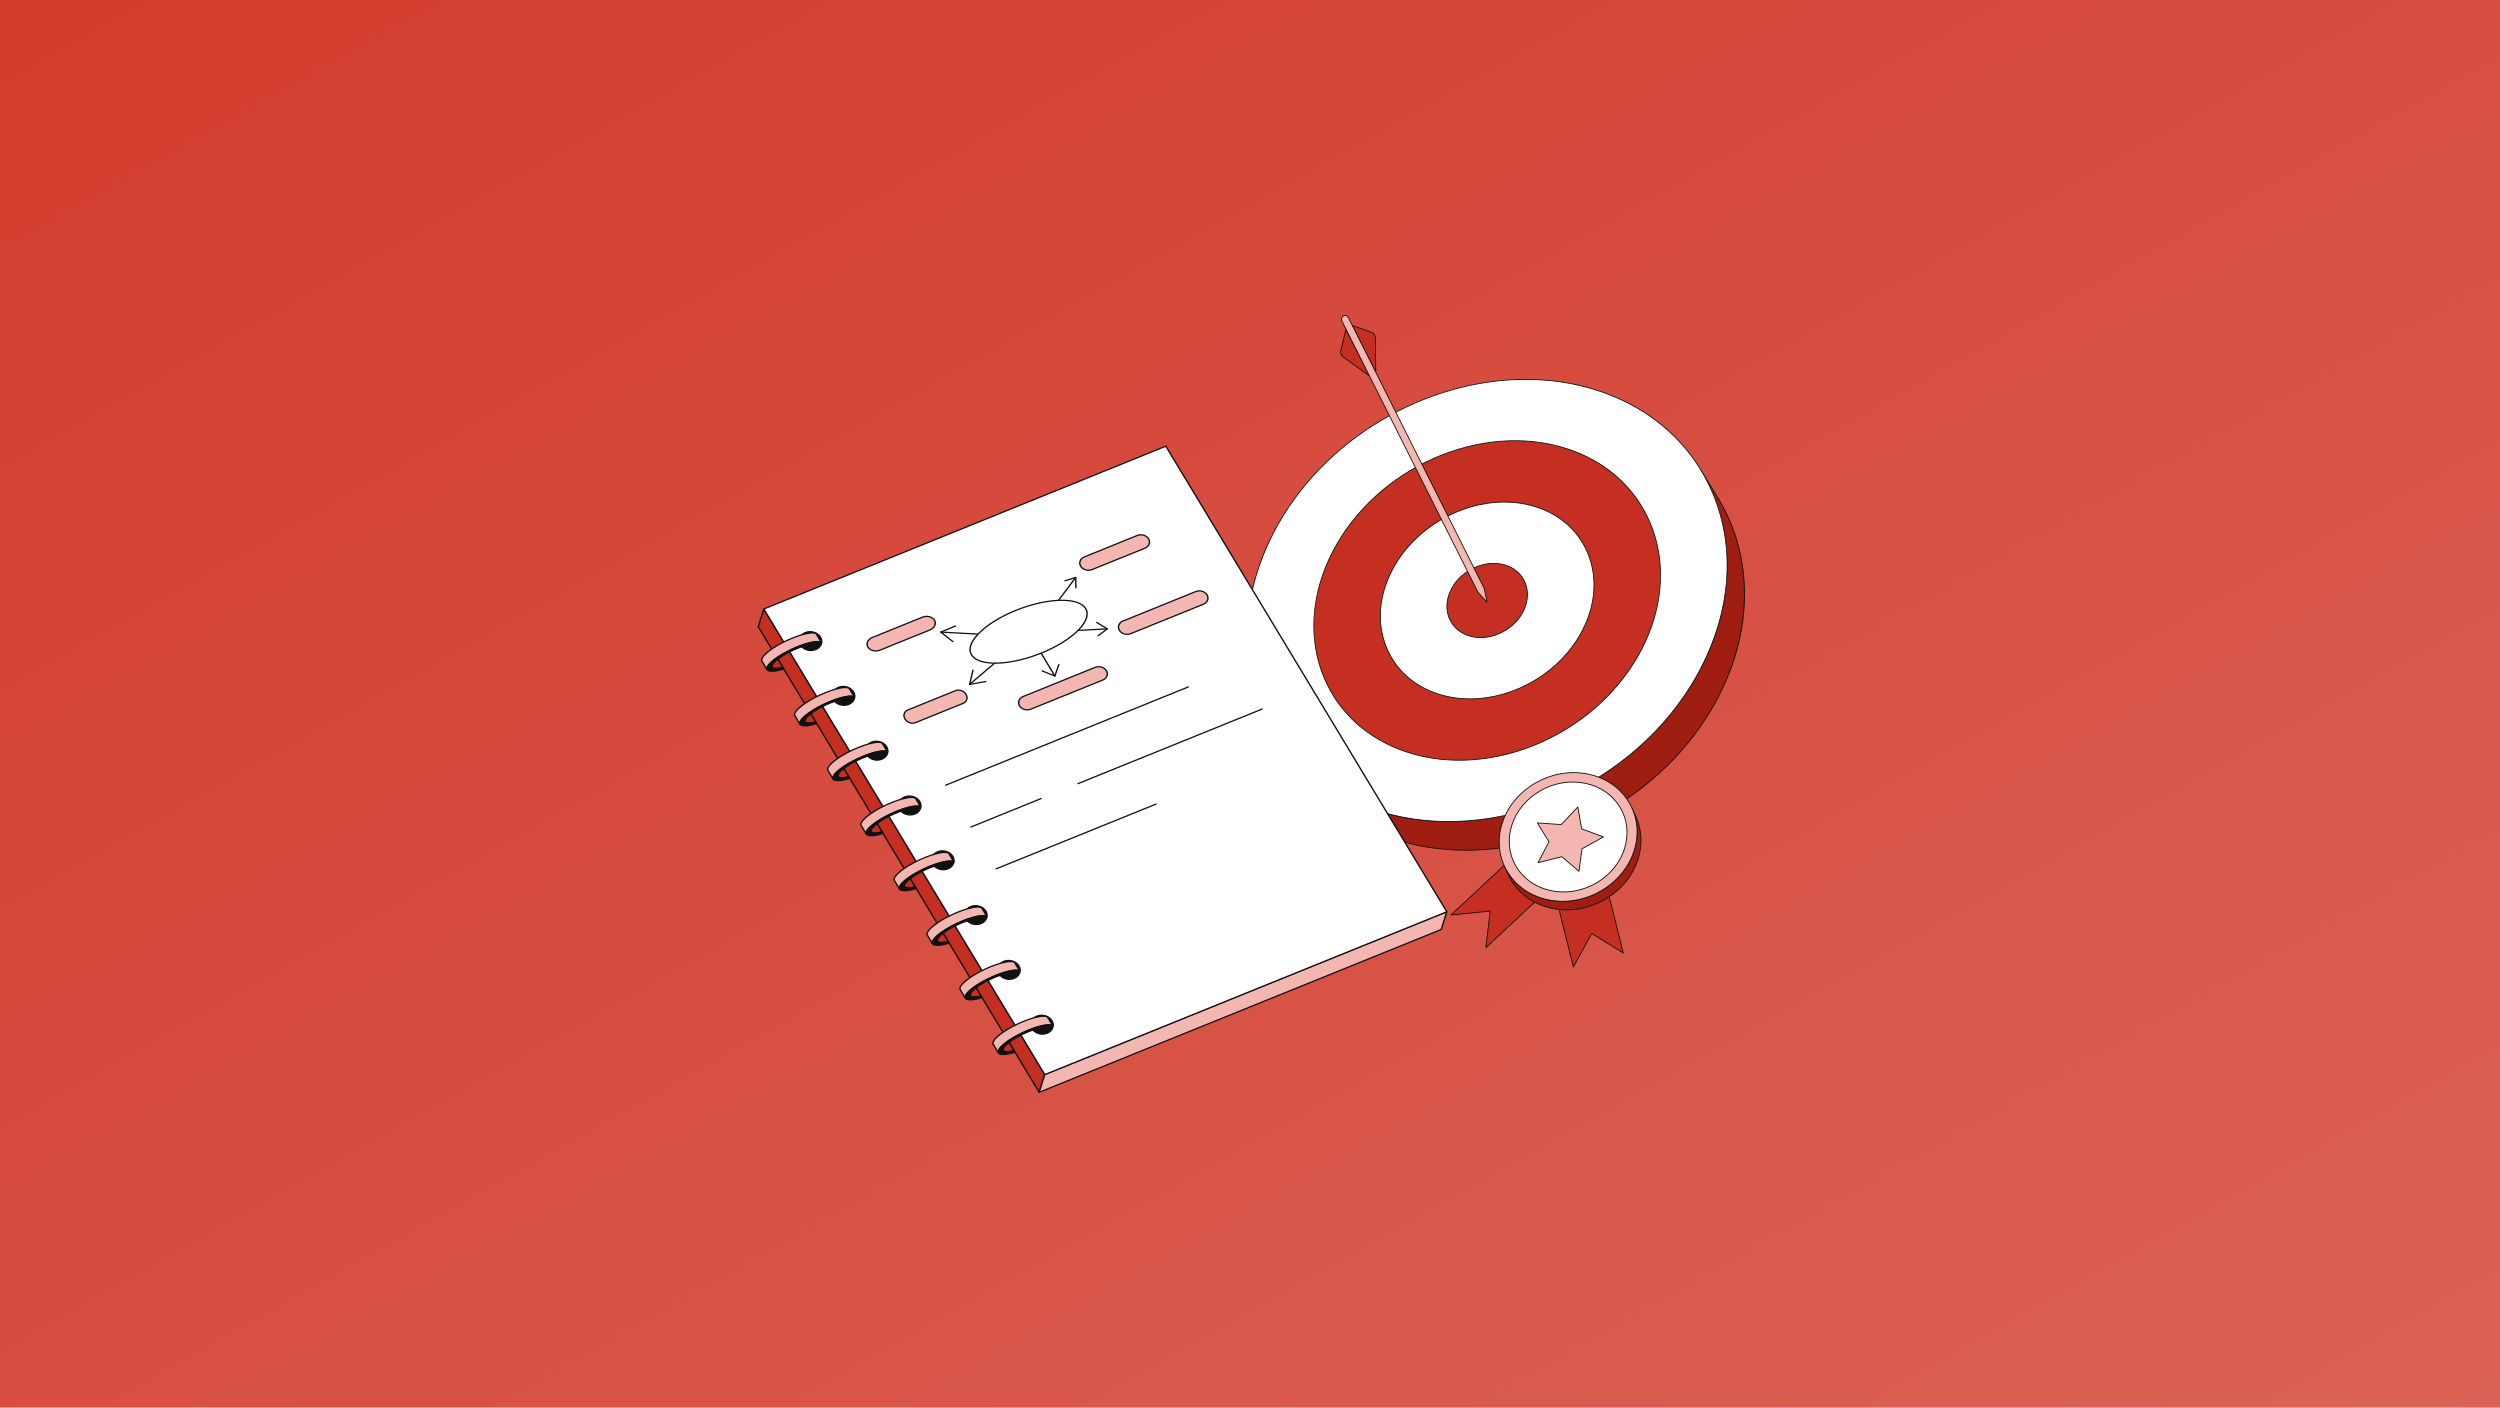 <svg width="1000" height="563" viewBox="0 0 1000 563" fill="none" xmlns="http://www.w3.org/2000/svg">
<rect width="1000" height="563" fill="#D23B2C"/>
<rect width="1000" height="563" fill="url(#paint0_linear_32_72)" fill-opacity="0.2"/>
<g clip-path="url(#clip0_32_72)">
<path d="M680.29 187.903L687.289 199.375C700.782 221.491 701.85 250.787 687.316 278.799C663.236 325.213 605.319 350.788 558.204 335.823C539.528 329.891 525.309 318.465 516.449 303.942L509.449 292.469C518.31 306.993 532.528 318.418 551.205 324.35C598.319 339.315 656.236 313.74 680.317 267.326C694.85 239.314 693.782 210.017 680.29 187.903Z" fill="#A01E11"/>
<path d="M586.465 340.271C576.836 340.272 567.294 338.892 558.152 335.988C540.012 330.226 525.54 319.176 516.301 304.032L509.302 292.559C509.289 292.54 509.281 292.518 509.277 292.496C509.273 292.473 509.274 292.45 509.279 292.427C509.284 292.405 509.294 292.384 509.307 292.365C509.32 292.346 509.338 292.33 509.357 292.318C509.377 292.306 509.399 292.298 509.421 292.295C509.444 292.292 509.468 292.293 509.49 292.298C509.512 292.304 509.533 292.314 509.551 292.328C509.57 292.342 509.585 292.36 509.597 292.38C518.792 307.451 533.197 318.45 551.257 324.186C560.364 327.078 569.882 328.453 579.474 328.454C619.427 328.457 660.777 304.613 680.163 267.247C694.072 240.439 694.064 210.812 680.142 187.993C680.13 187.973 680.122 187.952 680.118 187.929C680.115 187.907 680.116 187.884 680.121 187.861C680.126 187.839 680.136 187.818 680.149 187.8C680.163 187.781 680.179 187.766 680.199 187.754C680.218 187.742 680.24 187.734 680.263 187.731C680.285 187.727 680.308 187.728 680.33 187.734C680.352 187.739 680.373 187.749 680.392 187.762C680.41 187.776 680.425 187.793 680.437 187.813L687.437 199.286C694.202 210.374 697.849 223.372 697.985 236.874C698.054 243.758 697.221 250.773 695.508 257.723C693.745 264.879 691.04 271.996 687.469 278.879C668.027 316.354 626.541 340.268 586.465 340.271ZM513.243 298.356L516.596 303.852C525.791 318.924 540.197 329.923 558.257 335.659C567.363 338.551 576.881 339.926 586.473 339.927C626.426 339.93 667.777 316.086 687.163 278.72C701.071 251.912 701.063 222.285 687.142 199.466L683.751 193.908C688.389 203.544 690.874 214.303 690.985 225.401C691.055 232.285 690.221 239.3 688.509 246.25C686.745 253.406 684.041 260.524 680.47 267.406C661.027 304.881 619.541 328.795 579.465 328.798C569.836 328.798 560.294 327.419 551.152 324.515C535.414 319.516 522.437 310.537 513.243 298.356Z" fill="#111111"/>
<path d="M638.417 311.562C685.641 282.728 704.428 227.398 680.379 187.978C656.329 148.559 598.55 139.977 551.326 168.811C504.101 197.645 485.314 252.975 509.364 292.395C533.413 331.814 591.192 340.396 638.417 311.562Z" fill="white"/>
<path d="M579.465 328.798C569.836 328.798 560.295 327.419 551.153 324.515C529.21 317.545 512.579 302.713 504.322 282.752C499.991 272.278 498.169 260.975 498.908 249.156C499.674 236.922 503.16 224.747 509.272 212.967C533.386 166.488 591.398 140.869 638.589 155.858C660.53 162.827 677.161 177.659 685.417 197.621C689.749 208.096 691.571 219.399 690.832 231.218C690.067 243.452 686.581 255.627 680.47 267.406C661.027 304.881 619.541 328.798 579.465 328.798L579.465 328.798ZM610.268 151.919C570.315 151.919 528.964 175.76 509.578 213.126C497.494 236.419 495.741 261.098 504.642 282.62C512.858 302.486 529.413 317.247 551.257 324.186C560.364 327.078 569.882 328.453 579.474 328.454C619.427 328.457 660.777 304.613 680.163 267.247C692.247 243.956 694 219.276 685.098 197.753C676.881 177.887 660.327 163.125 638.484 156.187C629.378 153.295 619.86 151.919 610.268 151.919L610.268 151.919Z" fill="#111111"/>
<path d="M626.425 179.373C592.378 168.559 550.529 187.042 533.13 220.578C515.731 254.113 529.274 290.19 563.32 301.004C597.366 311.818 639.215 293.334 656.614 259.799C674.013 226.264 660.47 190.187 626.425 179.373" fill="#C42F21"/>
<path d="M583.739 304.266C576.777 304.266 569.877 303.269 563.267 301.169C547.398 296.128 535.37 285.401 529.399 270.964C526.266 263.389 524.948 255.214 525.483 246.667C526.036 237.82 528.558 229.016 532.976 220.498C550.411 186.893 592.356 168.371 626.476 179.208C642.345 184.249 654.373 194.976 660.344 209.413C663.477 216.988 664.795 225.163 664.26 233.71C663.707 242.557 661.186 251.362 656.767 259.879C642.709 286.974 612.715 304.264 583.739 304.266ZM605.996 176.455C577.144 176.455 547.283 193.673 533.283 220.658C524.557 237.475 523.291 255.294 529.718 270.832C535.649 285.173 547.601 295.831 563.372 300.84C569.948 302.928 576.82 303.921 583.747 303.922C612.599 303.923 642.46 286.704 656.46 259.72C665.186 242.902 666.452 225.083 660.025 209.545C654.094 195.204 642.142 184.547 626.372 179.538C619.796 177.449 612.923 176.455 605.996 176.455Z" fill="#111111"/>
<path d="M614.311 202.721C593.333 196.058 567.554 207.444 556.834 228.107C546.116 248.763 554.455 270.993 575.433 277.656C596.405 284.317 622.193 272.927 632.911 252.27C643.631 231.607 635.283 209.382 614.311 202.721Z" fill="white"/>
<path d="M588.012 279.732C583.716 279.732 579.459 279.116 575.381 277.821C565.586 274.71 558.161 268.087 554.474 259.175C552.54 254.498 551.727 249.452 552.057 244.175C552.398 238.715 553.954 233.282 556.68 228.027C567.436 207.296 593.313 195.87 614.364 202.556C624.159 205.668 631.584 212.29 635.27 221.203C637.204 225.879 638.017 230.926 637.688 236.201C637.346 241.661 635.791 247.094 633.064 252.35C624.392 269.065 605.888 279.731 588.012 279.732ZM601.724 200.99C583.974 200.99 565.601 211.584 556.987 228.186C551.621 238.529 550.842 249.488 554.794 259.043C558.44 267.86 565.789 274.412 575.486 277.492C579.532 278.777 583.759 279.388 588.02 279.388C605.771 279.389 624.144 268.794 632.757 252.191C638.124 241.848 638.903 230.89 634.951 221.336C631.304 212.518 623.956 205.966 614.259 202.886C610.213 201.601 605.986 200.99 601.724 200.99Z" fill="#111111"/>
<path d="M602.2 226.063C594.278 223.547 584.586 227.832 580.537 235.636C576.492 243.433 579.624 251.792 587.546 254.308C595.462 256.822 605.161 252.539 609.206 244.742C613.254 236.938 610.116 228.577 602.2 226.063Z" fill="#C42F21"/>
<path d="M592.284 255.197C590.655 255.197 589.041 254.964 587.494 254.473C583.765 253.288 580.94 250.772 579.54 247.387C578.026 243.726 578.325 239.524 580.384 235.556C584.462 227.696 594.272 223.364 602.253 225.898C605.98 227.082 608.804 229.598 610.204 232.983C611.719 236.647 611.419 240.851 609.36 244.821C606.073 251.155 599.061 255.197 592.284 255.197ZM597.457 225.518C590.806 225.518 583.92 229.491 580.691 235.715C578.68 239.591 578.384 243.689 579.859 247.255C581.22 250.544 583.968 252.99 587.599 254.143C589.114 254.625 590.697 254.853 592.293 254.853C598.942 254.854 605.826 250.884 609.053 244.662C611.065 240.784 611.361 236.683 609.885 233.115C608.525 229.826 605.777 227.38 602.148 226.227C600.634 225.746 599.052 225.518 597.457 225.518Z" fill="#111111"/>
</g>
<g clip-path="url(#clip1_32_72)">
<path d="M548.6 132.916C549.507 133.239 550.122 134.139 550.14 135.166L550.311 148.902L540.944 130.227L548.6 132.916L548.6 132.916Z" fill="#C42F21"/>
<path d="M550.31 149.074C550.278 149.074 550.247 149.065 550.22 149.049C550.192 149.032 550.17 149.008 550.156 148.979L540.79 130.304C540.774 130.273 540.768 130.239 540.773 130.205C540.777 130.171 540.792 130.139 540.815 130.113C540.837 130.087 540.867 130.069 540.9 130.06C540.933 130.051 540.969 130.053 541.001 130.064L548.656 132.753H548.657C549.628 133.098 550.293 134.067 550.312 135.163L550.483 148.899C550.483 148.922 550.479 148.945 550.47 148.966C550.462 148.987 550.449 149.006 550.433 149.023C550.417 149.039 550.398 149.052 550.377 149.061C550.356 149.069 550.333 149.074 550.31 149.074L550.31 149.074ZM541.289 130.531L550.129 148.154L549.966 135.168C549.95 134.216 549.378 133.377 548.542 133.079L541.29 130.531H541.289Z" fill="#111111"/>
<path d="M537.234 142.728C536.442 142.155 536.08 141.107 536.325 140.109L538.417 131.708L547.784 150.383L537.234 142.728Z" fill="#C42F21"/>
<path d="M547.784 150.555C547.748 150.555 547.713 150.544 547.683 150.522L537.133 142.868C536.288 142.257 535.896 141.132 536.157 140.068L538.25 131.666C538.258 131.632 538.277 131.601 538.304 131.578C538.33 131.555 538.363 131.54 538.398 131.537C538.433 131.533 538.468 131.54 538.499 131.556C538.53 131.573 538.555 131.599 538.571 131.63L547.938 150.305C547.951 150.331 547.957 150.361 547.956 150.39C547.955 150.42 547.946 150.448 547.931 150.473C547.915 150.498 547.893 150.519 547.868 150.533C547.842 150.548 547.813 150.555 547.784 150.555ZM538.472 132.202L536.492 140.151C536.264 141.079 536.603 142.059 537.335 142.588C538.068 143.118 547.312 149.827 547.312 149.827L538.472 132.202Z" fill="#111111"/>
<path d="M537.375 126.362C538.072 125.954 538.938 126.226 539.311 126.97L540.944 130.227L550.311 148.902L593.694 235.397L594.829 240.912L591.167 236.878L547.784 150.383L538.417 131.708L536.784 128.451C536.411 127.707 536.673 126.774 537.375 126.362Z" fill="#F4B6B0"/>
<path d="M594.829 241.085C594.805 241.085 594.781 241.08 594.759 241.07C594.737 241.06 594.717 241.046 594.701 241.028L591.039 236.994C591.028 236.983 591.019 236.97 591.013 236.956L536.629 128.528C536.217 127.706 536.513 126.668 537.288 126.213C537.659 125.996 538.087 125.942 538.492 126.063C538.914 126.187 539.259 126.482 539.465 126.893L593.848 235.32C593.855 235.334 593.86 235.348 593.863 235.363L594.998 240.877C595.003 240.903 595.002 240.928 594.996 240.953C594.99 240.978 594.978 241.001 594.962 241.021C594.946 241.041 594.926 241.057 594.903 241.068C594.879 241.079 594.854 241.085 594.829 241.085V241.085ZM591.31 236.779L594.532 240.329L593.529 235.454L539.157 127.047C538.994 126.723 538.723 126.491 538.394 126.394C538.081 126.301 537.75 126.342 537.462 126.512C536.841 126.876 536.606 127.711 536.938 128.373L591.31 236.78L591.31 236.779Z" fill="#111111"/>
</g>
<g clip-path="url(#clip2_32_72)">
<path d="M619.392 329.641L580.387 366.006L596.072 364.424L594.344 379.069L621.156 354.073L629.349 386.786L636.677 373.376L649.319 381.203L637.388 333.608L626.801 336.568L619.392 329.641Z" fill="#C42F21"/>
<path d="M629.39 386.956C629.437 386.944 629.479 386.914 629.503 386.87L636.742 373.622L649.227 381.351C649.257 381.37 649.291 381.379 649.326 381.378C649.361 381.376 649.395 381.365 649.423 381.344C649.451 381.324 649.472 381.295 649.484 381.262C649.496 381.23 649.498 381.194 649.489 381.16L637.557 333.565C637.552 333.543 637.541 333.521 637.527 333.503C637.513 333.484 637.496 333.468 637.475 333.457C637.434 333.434 637.386 333.428 637.34 333.44L626.848 336.373L619.511 329.513C619.479 329.483 619.436 329.466 619.391 329.466C619.347 329.466 619.304 329.482 619.272 329.513L580.267 365.878C580.241 365.903 580.223 365.936 580.215 365.972C580.208 366.008 580.213 366.045 580.228 366.078C580.243 366.111 580.268 366.139 580.3 366.157C580.331 366.176 580.368 366.184 580.404 366.18L595.872 364.62L594.17 379.048C594.166 379.084 594.173 379.12 594.19 379.151C594.207 379.183 594.233 379.208 594.265 379.225C594.297 379.241 594.333 379.247 594.368 379.242C594.404 379.237 594.437 379.221 594.463 379.196L621.059 354.403L629.179 386.829C629.191 386.873 629.219 386.912 629.259 386.936C629.298 386.959 629.345 386.967 629.39 386.956ZM636.636 373.206L636.632 373.207C636.586 373.219 636.547 373.25 636.523 373.292L629.41 386.31L621.326 354.03C621.319 354.001 621.304 353.974 621.283 353.952C621.262 353.93 621.235 353.914 621.206 353.905C621.177 353.897 621.146 353.896 621.116 353.903C621.087 353.91 621.059 353.924 621.037 353.945L594.574 378.616L596.246 364.445C596.249 364.419 596.246 364.392 596.238 364.368C596.229 364.343 596.215 364.32 596.197 364.302C596.179 364.283 596.156 364.269 596.132 364.26C596.107 364.251 596.081 364.248 596.055 364.25L580.886 365.78L619.391 329.88L626.681 336.696C626.703 336.716 626.73 336.731 626.759 336.738C626.788 336.745 626.819 336.744 626.848 336.736L637.262 333.825L649.045 380.827L636.769 373.227C636.75 373.215 636.728 373.207 636.705 373.203C636.682 373.2 636.659 373.201 636.636 373.206Z" fill="#111111"/>
<path d="M601.766 346.44L603.333 349.862C606.366 356.483 612.543 361.602 620.738 363.337C635.297 366.42 650.719 357.672 655.188 343.795C657.14 337.733 656.679 331.696 654.327 326.563L652.759 323.142C655.111 328.275 655.572 334.312 653.62 340.373C649.152 354.25 633.729 362.999 619.171 359.916C610.976 358.181 604.799 353.061 601.766 346.44Z" fill="#A01E11"/>
<path d="M633.714 363.278C643.612 360.886 652.205 353.627 655.354 343.848C657.24 337.993 656.931 331.828 654.486 326.49L652.918 323.069C652.909 323.048 652.895 323.029 652.879 323.013C652.862 322.998 652.842 322.985 652.82 322.977C652.799 322.969 652.776 322.966 652.753 322.967C652.73 322.968 652.707 322.973 652.686 322.983C652.599 323.023 652.56 323.126 652.6 323.214L652.603 323.22C655.01 328.477 655.312 334.55 653.454 340.32C649.019 354.09 633.656 362.805 619.207 359.745C611.359 358.083 605.061 353.21 601.927 346.373L601.925 346.368C601.905 346.326 601.869 346.294 601.826 346.279C601.783 346.263 601.736 346.265 601.694 346.284C601.652 346.303 601.62 346.338 601.603 346.381C601.587 346.424 601.588 346.471 601.606 346.513L603.174 349.934C606.353 356.875 612.742 361.823 620.701 363.508C625.062 364.432 629.506 364.295 633.714 363.278ZM654.256 326.831C656.584 332.044 656.857 338.04 655.021 343.741C650.586 357.512 635.223 366.226 620.774 363.166C613.016 361.524 606.772 356.741 603.603 350.027C607.113 355.115 612.593 358.702 619.134 360.087C633.754 363.183 649.299 354.363 653.787 340.427C655.243 335.905 655.391 331.199 654.256 326.831Z" fill="#111111"/>
<path d="M635.352 309.668C620.804 306.588 605.372 315.334 600.904 329.211C596.435 343.088 604.622 356.836 619.171 359.916C633.729 362.999 649.151 354.251 653.62 340.373C658.089 326.497 649.911 312.751 635.352 309.668Z" fill="#F4B6B0"/>
<path d="M632.147 359.857C642.045 357.465 650.638 350.206 653.787 340.427C655.934 333.762 655.264 326.9 651.902 321.103C648.443 315.141 642.579 311.019 635.389 309.497C620.77 306.402 605.225 315.221 600.737 329.158C598.592 335.821 599.262 342.683 602.625 348.48C606.084 354.443 611.948 358.566 619.135 360.087C623.495 361.011 627.94 360.874 632.147 359.857ZM635.316 309.839C642.408 311.341 648.19 315.403 651.599 321.279C654.911 326.988 655.57 333.75 653.454 340.32C650.343 349.981 641.851 357.154 632.071 359.518C627.911 360.523 623.519 360.658 619.207 359.745C612.119 358.244 606.337 354.181 602.928 348.304C599.615 342.594 598.956 335.832 601.071 329.265C605.505 315.494 620.867 306.78 635.316 309.839Z" fill="#111111"/>
<path d="M634.17 313.334C646.604 315.967 653.59 327.709 649.773 339.561C645.956 351.413 632.783 358.887 620.348 356.254C607.914 353.621 600.929 341.879 604.745 330.027C608.562 318.175 621.736 310.701 634.17 313.334Z" fill="white"/>
<path d="M631.437 356.228C639.9 354.183 647.247 347.976 649.94 339.615C651.775 333.915 651.202 328.046 648.326 323.089C645.369 317.99 640.354 314.465 634.206 313.163C621.707 310.517 608.416 318.058 604.579 329.974C602.743 335.673 603.316 341.542 606.192 346.499C609.15 351.598 614.164 355.123 620.312 356.425C624.04 357.214 627.84 357.097 631.437 356.228ZM634.134 313.505C640.183 314.786 645.116 318.252 648.024 323.264C650.849 328.135 651.411 333.903 649.607 339.508C646.951 347.751 639.706 353.872 631.36 355.889C627.811 356.746 624.064 356.862 620.385 356.083C614.335 354.802 609.403 351.336 606.495 346.324C603.669 341.453 603.107 335.685 604.912 330.081C608.696 318.33 621.805 310.894 634.134 313.505Z" fill="#111111"/>
<path d="M631.121 322.802L632.673 331.558L641.396 334.763L632.804 339.508L631.573 348.518L624.718 342.683L615.221 345.055L619.58 336.708L614.946 329.162L624.497 329.827L631.121 322.802Z" fill="#F4B6B0"/>
<path d="M631.614 348.688C631.648 348.679 631.679 348.661 631.703 348.635C631.726 348.609 631.742 348.576 631.746 348.541L632.966 339.618L641.48 334.916C641.51 334.9 641.534 334.875 641.55 334.846C641.566 334.816 641.573 334.783 641.571 334.75C641.568 334.716 641.556 334.684 641.536 334.657C641.515 334.631 641.488 334.61 641.456 334.599L632.827 331.428L631.293 322.771C631.287 322.739 631.273 322.71 631.251 322.685C631.229 322.661 631.202 322.644 631.17 322.634C631.139 322.625 631.106 322.625 631.075 322.633C631.044 322.641 631.015 322.658 630.993 322.682L624.426 329.646L614.958 328.988C614.926 328.986 614.894 328.992 614.865 329.007C614.836 329.022 614.812 329.044 614.796 329.072C614.779 329.099 614.77 329.131 614.77 329.163C614.771 329.195 614.779 329.226 614.796 329.254L619.378 336.715L615.066 344.974C615.034 345.035 615.041 345.109 615.083 345.164C615.126 345.218 615.205 345.241 615.263 345.225L624.673 342.875L631.459 348.651C631.48 348.669 631.505 348.681 631.532 348.688C631.559 348.694 631.587 348.694 631.614 348.688ZM640.976 334.795L632.719 339.355C632.696 339.368 632.675 339.387 632.66 339.409C632.644 339.432 632.634 339.457 632.631 339.484L631.443 348.177L624.831 342.55C624.788 342.514 624.729 342.501 624.675 342.514L615.556 344.791L619.734 336.788C619.748 336.762 619.755 336.732 619.754 336.701C619.753 336.671 619.744 336.642 619.728 336.616L615.272 329.36L624.484 330.001C624.537 330.004 624.588 329.984 624.624 329.946L631.009 323.175L632.5 331.588C632.511 331.649 632.554 331.7 632.612 331.722L640.976 334.795Z" fill="#111111"/>
</g>
<g clip-path="url(#clip3_32_72)">
<path d="M417.908 429.829L415.669 436.911L303.287 250.683L305.526 243.601L417.908 429.829Z" fill="#C42F21"/>
<path d="M415.668 437.167C415.564 437.167 415.467 437.116 415.417 437.033L303.034 250.804C302.999 250.745 302.991 250.677 303.011 250.613L305.25 243.531C305.281 243.431 305.378 243.358 305.494 243.346C305.608 243.335 305.722 243.387 305.778 243.479L418.159 429.708C418.195 429.767 418.203 429.835 418.183 429.899L415.944 436.981C415.912 437.081 415.816 437.154 415.7 437.166C415.689 437.167 415.679 437.167 415.668 437.167ZM303.594 250.652L415.585 436.233L417.6 429.86L305.609 244.279L303.594 250.652Z" fill="#111111"/>
<path d="M578.714 364.705L576.475 371.787L415.669 436.911L417.908 429.829L578.714 364.705Z" fill="#F4B6B0"/>
<path d="M415.668 437.167C415.601 437.167 415.535 437.146 415.482 437.105C415.397 437.04 415.362 436.937 415.393 436.842L417.632 429.76C417.655 429.687 417.712 429.627 417.789 429.596L578.595 364.471C578.696 364.431 578.816 364.446 578.901 364.511C578.985 364.576 579.02 364.678 578.989 364.774L576.75 371.856C576.728 371.929 576.67 371.989 576.593 372.02L415.787 437.144C415.749 437.16 415.709 437.167 415.668 437.167ZM418.147 430.014L416.112 436.45L576.235 371.602L578.27 365.166L418.147 430.014Z" fill="#111111"/>
<path d="M466.332 178.476L578.714 364.705L417.907 429.829L305.525 243.601L466.332 178.476Z" fill="white"/>
<path d="M417.908 430.086C417.805 430.086 417.707 430.037 417.656 429.951L305.274 243.722C305.236 243.66 305.229 243.586 305.254 243.519C305.28 243.452 305.335 243.397 305.408 243.368L466.214 178.243C466.351 178.188 466.513 178.236 466.584 178.354L578.966 364.583C579.004 364.646 579.011 364.719 578.985 364.787C578.96 364.854 578.904 364.909 578.832 364.938L418.026 430.063C417.988 430.078 417.948 430.086 417.908 430.086ZM305.924 243.721L418.033 429.497L578.316 364.585L466.207 178.808L305.924 243.721Z" fill="#111111"/>
<path d="M322.147 253.026C319.95 253.916 319.092 256.163 320.229 258.047C321.366 259.932 324.066 260.738 326.264 259.848C328.461 258.958 329.329 256.707 328.192 254.822C327.055 252.938 324.344 252.136 322.147 253.026Z" fill="#111111"/>
<path d="M324.379 260.464C322.597 260.464 320.85 259.615 319.977 258.169C319.391 257.199 319.279 256.107 319.661 255.094C320.047 254.072 320.888 253.255 322.029 252.793C324.361 251.848 327.239 252.704 328.444 254.701C329.028 255.669 329.139 256.759 328.756 257.772C328.369 258.798 327.526 259.618 326.382 260.082C325.741 260.341 325.057 260.464 324.379 260.464ZM322.265 253.259C321.271 253.662 320.539 254.372 320.204 255.258C319.874 256.134 319.972 257.082 320.481 257.926C321.546 259.691 324.087 260.449 326.146 259.615C327.143 259.211 327.878 258.498 328.213 257.608C328.544 256.732 328.447 255.786 327.939 254.944C326.875 253.18 324.329 252.424 322.265 253.259Z" fill="#111111"/>
<path d="M335.372 274.94C333.175 275.83 332.321 278.084 333.459 279.969C334.596 281.853 337.296 282.659 339.494 281.769C341.69 280.88 342.559 278.629 341.421 276.744C340.284 274.86 337.569 274.05 335.372 274.94Z" fill="#111111"/>
<path d="M337.609 282.386C335.827 282.386 334.079 281.537 333.206 280.091C332.619 279.118 332.507 278.023 332.891 277.007C333.277 275.984 334.116 275.167 335.254 274.706C337.586 273.762 340.466 274.621 341.673 276.622C342.258 277.59 342.368 278.68 341.986 279.693C341.599 280.719 340.756 281.539 339.612 282.003C338.97 282.263 338.287 282.386 337.609 282.386ZM335.49 275.173C334.498 275.575 333.768 276.284 333.434 277.17C333.101 278.05 333.2 279.001 333.71 279.848C334.775 281.612 337.317 282.37 339.375 281.536C340.373 281.132 341.107 280.42 341.443 279.53C341.773 278.653 341.676 277.707 341.169 276.866C340.101 275.097 337.554 274.337 335.49 275.173Z" fill="#111111"/>
<path d="M348.601 296.861C346.403 297.751 345.55 300.006 346.687 301.891C347.824 303.775 350.525 304.581 352.722 303.691C354.919 302.801 355.787 300.55 354.65 298.666C353.513 296.781 350.798 295.972 348.601 296.861Z" fill="#111111"/>
<path d="M350.837 304.307C349.055 304.307 347.308 303.459 346.435 302.012C345.848 301.039 345.736 299.944 346.119 298.928C346.505 297.906 347.344 297.089 348.482 296.628C350.814 295.683 353.695 296.543 354.902 298.544C355.486 299.511 355.597 300.602 355.215 301.615C354.827 302.64 353.984 303.461 352.84 303.924C352.199 304.184 351.515 304.307 350.837 304.307ZM350.497 296.755C349.894 296.755 349.288 296.864 348.719 297.095C347.727 297.496 346.997 298.206 346.662 299.092C346.33 299.972 346.429 300.923 346.939 301.769C348.004 303.534 350.545 304.292 352.604 303.457C353.601 303.054 354.335 302.341 354.671 301.451C355.002 300.575 354.905 299.629 354.397 298.787C353.624 297.506 352.076 296.755 350.497 296.755Z" fill="#111111"/>
<path d="M361.829 318.783C359.632 319.673 358.774 321.92 359.911 323.804C361.048 325.689 363.753 326.502 365.95 325.613C368.147 324.723 369.011 322.464 367.873 320.579C366.736 318.695 364.026 317.893 361.829 318.783Z" fill="#111111"/>
<path d="M364.069 326.228C362.285 326.228 360.534 325.377 359.658 323.926C359.073 322.956 358.961 321.864 359.343 320.851C359.729 319.829 360.57 319.012 361.711 318.55C364.043 317.606 366.921 318.461 368.126 320.458C368.711 321.428 368.822 322.522 368.439 323.538C368.052 324.564 367.21 325.384 366.069 325.846C365.429 326.105 364.746 326.228 364.069 326.228ZM363.728 318.676C363.125 318.676 362.518 318.785 361.947 319.016C360.953 319.419 360.221 320.129 359.886 321.015C359.555 321.892 359.653 322.839 360.163 323.683C361.23 325.451 363.773 326.214 365.832 325.379C366.827 324.976 367.56 324.264 367.895 323.374C368.228 322.494 368.13 321.545 367.621 320.701C366.851 319.424 365.306 318.676 363.728 318.676Z" fill="#111111"/>
<path d="M375.059 340.704C372.861 341.594 372.003 343.841 373.14 345.726C374.277 347.61 376.982 348.424 379.18 347.534C381.377 346.644 382.24 344.386 381.103 342.501C379.966 340.617 377.255 339.815 375.059 340.704Z" fill="#111111"/>
<path d="M377.299 348.15C375.515 348.15 373.763 347.298 372.888 345.847C372.302 344.877 372.19 343.785 372.573 342.773C372.958 341.751 373.799 340.933 374.94 340.471C377.273 339.527 380.15 340.383 381.355 342.38C381.94 343.349 382.052 344.444 381.668 345.46C381.281 346.486 380.439 347.305 379.298 347.768C378.658 348.027 377.976 348.15 377.299 348.15ZM376.958 340.597C376.355 340.597 375.748 340.707 375.177 340.938C374.182 341.341 373.45 342.051 373.116 342.936C372.785 343.813 372.883 344.761 373.392 345.604C374.46 347.373 377.003 348.135 379.062 347.301C380.056 346.898 380.789 346.186 381.125 345.296C381.457 344.416 381.36 343.466 380.85 342.623C380.08 341.346 378.535 340.597 376.958 340.597Z" fill="#111111"/>
<path d="M388.287 362.626C386.09 363.516 385.231 365.763 386.369 367.647C387.506 369.532 390.206 370.338 392.404 369.448C394.601 368.558 395.469 366.307 394.331 364.422C393.194 362.538 390.484 361.736 388.287 362.626Z" fill="#111111"/>
<path d="M390.519 370.064C388.737 370.064 386.989 369.216 386.116 367.769C385.531 366.799 385.419 365.707 385.801 364.694C386.187 363.672 387.028 362.855 388.169 362.393C390.502 361.448 393.379 362.305 394.584 364.301C395.167 365.268 395.279 366.359 394.896 367.372C394.509 368.398 393.666 369.218 392.522 369.682C391.881 369.941 391.197 370.064 390.519 370.064ZM388.405 362.859C387.411 363.262 386.679 363.972 386.344 364.858C386.013 365.735 386.111 366.682 386.621 367.526C387.686 369.291 390.227 370.049 392.286 369.215C393.283 368.811 394.017 368.098 394.353 367.208C394.684 366.332 394.587 365.386 394.079 364.544C393.014 362.78 390.469 362.023 388.405 362.859Z" fill="#111111"/>
<path d="M401.511 384.54C399.313 385.43 398.46 387.685 399.597 389.569C400.734 391.454 403.435 392.26 405.632 391.37C407.829 390.48 408.697 388.229 407.56 386.345C406.423 384.46 403.708 383.65 401.511 384.54Z" fill="#111111"/>
<path d="M403.748 391.986C401.966 391.986 400.219 391.137 399.346 389.691C398.759 388.718 398.647 387.622 399.03 386.606C399.416 385.584 400.255 384.767 401.393 384.306C403.725 383.362 406.605 384.221 407.813 386.223C408.397 387.19 408.508 388.281 408.126 389.293C407.739 390.319 406.895 391.139 405.751 391.603C405.11 391.863 404.426 391.986 403.748 391.986ZM403.408 384.434C402.806 384.434 402.2 384.543 401.63 384.773C400.638 385.175 399.908 385.884 399.574 386.77C399.241 387.65 399.34 388.601 399.85 389.448C400.915 391.212 403.456 391.97 405.515 391.136C406.513 390.732 407.247 390.02 407.583 389.13C407.913 388.253 407.816 387.307 407.309 386.466C406.535 385.185 404.987 384.434 403.408 384.434Z" fill="#111111"/>
<path d="M414.74 406.462C412.543 407.352 411.685 409.599 412.822 411.483C413.964 413.375 416.664 414.181 418.862 413.291C421.059 412.401 421.927 410.15 420.785 408.258C419.647 406.374 416.937 405.572 414.74 406.462Z" fill="#111111"/>
<path d="M416.98 413.907C415.196 413.907 413.445 413.055 412.569 411.605C411.984 410.634 411.872 409.542 412.254 408.53C412.64 407.508 413.481 406.69 414.622 406.228C416.955 405.284 419.832 406.14 421.037 408.137C421.623 409.109 421.735 410.203 421.352 411.217C420.966 412.242 420.123 413.062 418.98 413.525C418.339 413.784 417.657 413.907 416.98 413.907ZM416.639 406.354C416.036 406.354 415.429 406.464 414.858 406.695C413.864 407.098 413.132 407.808 412.797 408.693C412.466 409.57 412.565 410.517 413.074 411.361C414.142 413.13 416.685 413.892 418.743 413.058C419.74 412.654 420.474 411.942 420.809 411.053C421.141 410.175 421.042 409.225 420.532 408.38C419.762 407.103 418.216 406.354 416.639 406.354Z" fill="#111111"/>
<path d="M378.258 314.329C378.15 314.329 378.045 314.273 377.997 314.179C377.932 314.05 377.996 313.898 378.14 313.84L475.208 274.528C475.352 274.47 475.522 274.527 475.587 274.656C475.653 274.785 475.589 274.937 475.445 274.995L378.376 314.306C378.338 314.322 378.298 314.329 378.258 314.329Z" fill="#111111"/>
<path d="M388.352 331.056C388.243 331.056 388.139 331.001 388.091 330.906C388.026 330.777 388.09 330.625 388.234 330.567L416.353 319.179C416.497 319.121 416.666 319.178 416.732 319.307C416.797 319.436 416.733 319.587 416.589 319.646L388.47 331.034C388.432 331.049 388.392 331.056 388.352 331.056Z" fill="#111111"/>
<path d="M431.18 313.712C431.071 313.712 430.967 313.656 430.919 313.561C430.854 313.432 430.918 313.281 431.062 313.222L504.769 283.372C504.913 283.313 505.083 283.37 505.148 283.499C505.213 283.628 505.15 283.78 505.005 283.838L431.298 313.689C431.26 313.705 431.22 313.712 431.18 313.712Z" fill="#111111"/>
<path d="M398.452 347.792C398.343 347.792 398.239 347.736 398.191 347.642C398.125 347.513 398.189 347.361 398.333 347.302L462.325 321.387C462.469 321.328 462.639 321.385 462.704 321.514C462.77 321.643 462.706 321.795 462.561 321.853L398.57 347.769C398.531 347.785 398.491 347.792 398.452 347.792Z" fill="#111111"/>
<path d="M423.191 240.682C423.136 240.682 423.08 240.668 423.031 240.638C422.9 240.56 422.865 240.4 422.953 240.283L430.034 230.845C430.122 230.728 430.3 230.697 430.432 230.775C430.563 230.854 430.598 231.013 430.51 231.131L423.429 240.568C423.373 240.642 423.283 240.682 423.191 240.682Z" fill="#111111"/>
<path d="M430.368 235.42C430.212 235.42 430.085 235.308 430.081 235.169L429.993 231.346L426.07 232.564C425.921 232.611 425.757 232.54 425.706 232.407C425.653 232.273 425.732 232.127 425.882 232.081L430.177 230.746C430.264 230.719 430.36 230.731 430.435 230.778C430.51 230.825 430.556 230.901 430.558 230.983L430.654 235.159C430.657 235.3 430.532 235.417 430.373 235.42C430.372 235.42 430.369 235.42 430.368 235.42Z" fill="#111111"/>
<path d="M430.473 252.451C430.322 252.451 430.196 252.346 430.187 252.21C430.178 252.069 430.299 251.948 430.456 251.939L442.907 251.294C443.068 251.288 443.2 251.393 443.21 251.534C443.219 251.676 443.098 251.797 442.94 251.805L430.49 252.451C430.484 252.451 430.478 252.451 430.473 252.451Z" fill="#111111"/>
<path d="M439.256 254.548C439.174 254.548 439.092 254.516 439.035 254.456C438.934 254.347 438.95 254.186 439.071 254.095L442.449 251.571L438.506 249.182C438.375 249.102 438.34 248.943 438.429 248.826C438.518 248.709 438.696 248.678 438.827 248.758L443.085 251.337C443.16 251.382 443.206 251.456 443.211 251.536C443.215 251.616 443.177 251.694 443.108 251.745L439.439 254.488C439.386 254.528 439.32 254.548 439.256 254.548Z" fill="#111111"/>
<path d="M421.952 270.671C421.85 270.671 421.751 270.622 421.699 270.536L415.766 260.643C415.691 260.518 415.743 260.363 415.883 260.296C416.023 260.229 416.196 260.276 416.271 260.401L422.204 270.293C422.279 270.418 422.227 270.573 422.087 270.64C422.044 270.661 421.997 270.671 421.952 270.671Z" fill="#111111"/>
<path d="M421.952 270.671C421.912 270.671 421.872 270.663 421.834 270.648L416.756 268.614C416.612 268.557 416.547 268.405 416.612 268.276C416.677 268.147 416.847 268.089 416.991 268.147L421.773 270.063L423.279 265.711C423.325 265.576 423.486 265.5 423.637 265.542C423.788 265.584 423.873 265.727 423.826 265.862L422.225 270.49C422.201 270.561 422.144 270.618 422.07 270.648C422.032 270.663 421.992 270.671 421.952 270.671Z" fill="#111111"/>
<path d="M391.624 253.915C391.619 253.915 391.613 253.915 391.607 253.914L376.305 253.092C376.148 253.084 376.027 252.963 376.037 252.821C376.046 252.68 376.18 252.572 376.34 252.581L391.641 253.403C391.799 253.411 391.92 253.533 391.91 253.674C391.901 253.81 391.775 253.915 391.624 253.915Z" fill="#111111"/>
<path d="M381.157 256.907C381.09 256.907 381.022 256.886 380.968 256.843L376.132 253.029C376.06 252.972 376.024 252.886 376.038 252.8C376.052 252.715 376.113 252.641 376.2 252.605L382.028 250.171C382.172 250.112 382.342 250.167 382.409 250.295C382.476 250.423 382.414 250.576 382.271 250.636L376.839 252.904L381.347 256.459C381.466 256.552 381.477 256.714 381.372 256.821C381.316 256.878 381.237 256.907 381.157 256.907Z" fill="#111111"/>
<path d="M387.847 274.021C387.772 274.021 387.696 273.994 387.64 273.941C387.531 273.839 387.535 273.677 387.649 273.579L398.06 264.715C398.175 264.617 398.356 264.621 398.465 264.724C398.575 264.826 398.57 264.988 398.456 265.085L388.045 273.95C387.989 273.997 387.918 274.021 387.847 274.021Z" fill="#111111"/>
<path d="M387.847 274.021C387.772 274.021 387.698 273.994 387.644 273.945C387.576 273.884 387.547 273.796 387.567 273.712L388.902 268.027C388.934 267.888 389.086 267.799 389.241 267.829C389.396 267.858 389.495 267.994 389.463 268.132L388.217 273.437L394.262 272.35C394.416 272.321 394.569 272.412 394.6 272.55C394.631 272.689 394.531 272.824 394.376 272.852L387.904 274.016C387.885 274.019 387.866 274.021 387.847 274.021Z" fill="#111111"/>
<path d="M454.931 214.183L433.721 222.773C432.087 223.435 431.447 225.109 432.294 226.51C433.14 227.912 435.151 228.512 436.785 227.85L457.995 219.261C459.629 218.599 460.26 216.929 459.414 215.527C458.568 214.125 456.565 213.522 454.931 214.183Z" fill="#F4B6B0"/>
<path d="M435.383 228.374C434.031 228.374 432.704 227.73 432.041 226.632C431.596 225.894 431.511 225.063 431.802 224.292C432.096 223.513 432.735 222.891 433.603 222.54L454.812 213.95C456.573 213.236 458.751 213.89 459.666 215.406C460.113 216.146 460.198 216.979 459.907 217.75C459.615 218.525 458.977 219.144 458.113 219.495L436.903 228.084C436.416 228.281 435.898 228.374 435.383 228.374ZM456.331 214.172C455.897 214.172 455.46 214.25 455.049 214.417L433.839 223.006C433.118 223.298 432.587 223.813 432.345 224.455C432.105 225.091 432.177 225.777 432.546 226.389C433.321 227.673 435.169 228.224 436.667 227.617L457.877 219.028C458.595 218.737 459.123 218.225 459.364 217.586C459.604 216.951 459.532 216.263 459.162 215.649C458.6 214.718 457.476 214.172 456.331 214.172Z" fill="#111111"/>
<path d="M368.971 246.873L348.924 254.992C347.117 255.724 346.328 257.449 347.174 258.851C348.02 260.253 350.177 260.794 351.983 260.062L372.031 251.943C373.847 251.208 374.622 249.479 373.777 248.077C372.931 246.675 370.788 246.138 368.971 246.873Z" fill="#F4B6B0"/>
<path d="M350.301 260.643C348.894 260.643 347.562 260.034 346.922 258.973C346.507 258.286 346.435 257.495 346.717 256.746C347.04 255.89 347.801 255.166 348.806 254.759L368.853 246.64C370.795 245.854 373.117 246.444 374.029 247.956C374.446 248.647 374.519 249.442 374.235 250.194C373.913 251.048 373.153 251.771 372.15 252.177L352.102 260.296C351.52 260.531 350.903 260.643 350.301 260.643ZM368.971 246.873L369.09 247.107L349.042 255.226C348.182 255.574 347.533 256.188 347.261 256.909C347.029 257.523 347.088 258.169 347.426 258.729C348.201 260.013 350.193 260.507 351.865 259.829L371.913 251.71C372.772 251.362 373.42 250.749 373.692 250.03C373.925 249.413 373.865 248.763 373.525 248.199C372.753 246.919 370.764 246.429 369.09 247.106L368.971 246.873Z" fill="#111111"/>
<path d="M382.211 276.263L363.126 283.992C361.655 284.588 361.147 286.198 361.993 287.6C362.839 289.002 364.714 289.657 366.185 289.062L385.27 281.332C386.741 280.737 387.244 279.118 386.398 277.716C385.552 276.314 383.682 275.667 382.211 276.263Z" fill="#F4B6B0"/>
<path d="M365.032 289.536C363.741 289.536 362.424 288.855 361.74 287.722C361.272 286.946 361.17 286.06 361.46 285.29C361.721 284.601 362.27 284.057 363.007 283.759L382.092 276.03C383.693 275.382 385.738 276.083 386.65 277.595C387.119 278.373 387.221 279.263 386.93 280.036C386.67 280.725 386.122 281.268 385.387 281.566L366.302 289.295C365.899 289.458 365.467 289.536 365.032 289.536ZM382.328 276.496L363.244 284.225C362.653 284.465 362.212 284.901 362.003 285.454C361.764 286.089 361.852 286.827 362.244 287.478C363.019 288.762 364.734 289.369 366.066 288.828L385.151 281.099C385.739 280.861 386.178 280.425 386.387 279.872C386.628 279.233 386.54 278.492 386.145 277.838C385.373 276.558 383.661 275.956 382.328 276.496Z" fill="#111111"/>
<path d="M438.068 266.936L409.232 278.615C407.597 279.277 406.967 280.946 407.813 282.348C408.654 283.742 410.656 284.346 412.291 283.684L441.127 272.006C442.762 271.344 443.392 269.674 442.551 268.28C441.705 266.878 439.703 266.274 438.068 266.936Z" fill="#F4B6B0"/>
<path d="M410.894 284.207C409.545 284.207 408.222 283.565 407.561 282.47C407.115 281.73 407.029 280.897 407.32 280.126C407.612 279.351 408.249 278.732 409.114 278.381L437.95 266.703C439.712 265.99 441.889 266.642 442.804 268.158C443.248 268.894 443.333 269.723 443.042 270.493C442.75 271.268 442.112 271.889 441.246 272.239L412.41 283.917C411.924 284.114 411.407 284.207 410.894 284.207ZM438.187 267.17L409.35 278.848C408.632 279.139 408.104 279.651 407.863 280.29C407.623 280.925 407.695 281.613 408.066 282.227C408.838 283.506 410.681 284.055 412.173 283.451L441.01 271.772C441.729 271.481 442.258 270.969 442.499 270.329C442.738 269.695 442.667 269.011 442.3 268.402C441.525 267.118 439.68 266.565 438.187 267.17Z" fill="#111111"/>
<path d="M478.319 236.613L449.192 248.409C447.557 249.071 446.913 250.738 447.759 252.139C448.605 253.541 450.617 254.141 452.251 253.479L481.378 241.683C483.013 241.021 483.652 239.347 482.806 237.946C481.96 236.544 479.953 235.951 478.319 236.613Z" fill="#F4B6B0"/>
<path d="M450.848 254.003C449.496 254.003 448.169 253.359 447.507 252.261C447.063 251.525 446.978 250.697 447.268 249.93C447.562 249.151 448.203 248.529 449.073 248.176L478.2 236.38C479.967 235.664 482.146 236.312 483.058 237.824C483.503 238.562 483.588 239.393 483.297 240.164C483.003 240.943 482.363 241.565 481.496 241.916L452.369 253.712C451.882 253.909 451.363 254.003 450.848 254.003ZM478.437 236.847L449.31 248.643C448.586 248.936 448.053 249.451 447.811 250.093C447.573 250.725 447.644 251.409 448.011 252.017C448.786 253.301 450.634 253.852 452.132 253.245L481.259 241.449C481.981 241.157 482.511 240.643 482.754 240C482.993 239.365 482.922 238.678 482.553 238.067C481.782 236.788 479.935 236.24 478.437 236.847Z" fill="#111111"/>
<path d="M406.305 244.171C399.986 246.73 394.844 250.004 391.642 253.227C391.356 253.515 391.084 253.803 390.83 254.091C388.248 256.997 387.317 259.805 388.607 261.941C389.841 263.987 392.916 265.08 397.035 265.24C397.529 265.259 398.037 265.265 398.56 265.257C403.525 265.185 409.723 263.904 415.978 261.446C416.18 261.367 416.382 261.286 416.584 261.204C416.703 261.156 416.82 261.108 416.938 261.06C422.748 258.665 427.538 255.67 430.7 252.683C431.043 252.358 431.368 252.034 431.673 251.71C434.547 248.655 435.637 245.678 434.287 243.441C432.877 241.106 429.078 240.01 424.066 240.124C423.627 240.134 423.178 240.153 422.721 240.182C417.889 240.484 412.106 241.821 406.305 244.171Z" fill="white"/>
<path d="M398.104 265.516C397.735 265.516 397.372 265.509 397.022 265.496C392.604 265.324 389.606 264.137 388.354 262.063C387.057 259.914 387.857 257.026 390.605 253.931C390.859 253.645 391.136 253.35 391.428 253.057C394.796 249.666 400.038 246.427 406.186 243.937C411.795 241.666 417.66 240.241 422.7 239.926C423.163 239.897 423.62 239.877 424.059 239.868C429.403 239.747 433.122 240.972 434.539 243.32C435.9 245.575 434.96 248.614 431.892 251.875C431.587 252.198 431.256 252.53 430.907 252.859C427.607 255.977 422.688 258.972 417.058 261.293L416.702 261.438C416.499 261.52 416.296 261.601 416.093 261.681C409.997 264.076 403.772 265.437 398.565 265.513C398.41 265.515 398.257 265.516 398.104 265.516ZM424.782 240.372C424.549 240.372 424.313 240.375 424.073 240.38C423.643 240.39 423.195 240.409 422.74 240.437C417.766 240.748 411.971 242.157 406.423 244.404C400.345 246.865 395.172 250.059 391.856 253.397C391.571 253.684 391.301 253.971 391.054 254.25C388.457 257.174 387.677 259.862 388.858 261.82C389.993 263.7 392.901 264.823 397.047 264.984C397.53 265.003 398.037 265.009 398.555 265.001C403.688 264.926 409.834 263.581 415.862 261.212C416.063 261.133 416.264 261.053 416.465 260.971L416.818 260.827C422.383 258.534 427.239 255.579 430.49 252.507C430.832 252.185 431.155 251.862 431.452 251.546C434.359 248.456 435.276 245.621 434.034 243.563C432.787 241.496 429.514 240.372 424.782 240.372Z" fill="#111111"/>
<path d="M311.03 263.526C310.342 263.701 309.719 263.822 309.173 263.888C308.179 264.008 307.44 263.945 307.029 263.691C306.914 263.619 306.827 263.535 306.769 263.438L308.854 266.894C308.913 266.991 308.999 267.076 309.115 267.147C309.526 267.401 310.265 267.465 311.259 267.344C311.811 267.278 312.442 267.154 313.139 266.976L311.03 263.526Z" fill="#C42F21"/>
<path d="M310.374 267.659C309.753 267.659 309.277 267.559 308.952 267.358C308.801 267.265 308.683 267.15 308.602 267.016L306.517 263.56C306.442 263.435 306.494 263.28 306.633 263.213C306.773 263.145 306.946 263.192 307.021 263.316C307.059 263.379 307.115 263.432 307.192 263.48C307.532 263.69 308.222 263.746 309.135 263.635C309.669 263.57 310.28 263.451 310.952 263.28C311.081 263.247 311.218 263.298 311.282 263.403L313.391 266.854C313.433 266.922 313.437 267.003 313.404 267.075C313.37 267.147 313.302 267.201 313.218 267.222C312.511 267.404 311.865 267.53 311.298 267.599C310.961 267.639 310.653 267.659 310.374 267.659ZM307.517 264.138L309.107 266.773C309.145 266.835 309.201 266.888 309.278 266.936C309.618 267.146 310.308 267.202 311.221 267.091C311.668 267.037 312.169 266.945 312.714 266.815L310.888 263.828C310.276 263.976 309.713 264.082 309.212 264.142C308.527 264.225 307.96 264.224 307.517 264.138Z" fill="#111111"/>
<path d="M326.462 253.487C325.651 252.978 323.765 253.089 321.171 253.793C319.857 254.149 318.441 254.634 316.994 255.22C315.576 255.794 314.128 256.466 312.716 257.206C307.311 260.044 303.979 263.112 304.761 264.407L306.846 267.863C306.065 266.568 309.397 263.5 314.802 260.663C316.214 259.922 317.662 259.251 319.08 258.676C320.527 258.09 321.943 257.605 323.257 257.25C325.851 256.546 327.736 256.434 328.547 256.944L326.462 253.487Z" fill="#F4B6B0"/>
<path d="M306.847 268.12C306.745 268.12 306.646 268.071 306.594 267.985L304.508 264.529C303.778 263.318 305.989 260.441 312.571 256.986C313.986 256.243 315.435 255.571 316.876 254.987C318.352 254.389 319.77 253.905 321.088 253.548C322.989 253.032 325.493 252.566 326.627 253.278C326.663 253.301 326.693 253.331 326.714 253.366L328.8 256.822C328.863 256.927 328.837 257.056 328.738 257.135C328.639 257.215 328.492 257.222 328.383 257.153C327.657 256.698 325.819 256.822 323.34 257.495C322.045 257.845 320.651 258.322 319.198 258.91C317.774 259.487 316.344 260.151 314.947 260.884C309.324 263.835 306.495 266.742 307.099 267.742C307.174 267.866 307.122 268.022 306.982 268.089C306.939 268.11 306.893 268.12 306.847 268.12ZM324.936 253.426C324.011 253.426 322.749 253.633 321.255 254.038C319.96 254.388 318.567 254.865 317.113 255.453C315.69 256.03 314.26 256.694 312.862 257.427C307.239 260.379 304.41 263.285 305.013 264.285L306.58 266.882C307.13 265.403 309.607 263.092 314.657 260.441C316.071 259.699 317.519 259.027 318.962 258.442C320.438 257.845 321.855 257.361 323.174 257.004C324.71 256.587 326.64 256.202 327.922 256.446L326.244 253.665C325.953 253.506 325.509 253.426 324.936 253.426Z" fill="#111111"/>
<path d="M319.08 258.676C320.527 258.09 321.943 257.605 323.257 257.249C325.851 256.545 327.736 256.434 328.548 256.943L326.596 257.967C325.927 257.555 324.399 257.638 322.271 258.217C321.197 258.508 320.039 258.904 318.856 259.384C317.696 259.854 316.511 260.403 315.356 261.009C310.531 263.543 307.732 266.294 309.115 267.147C309.754 267.543 311.187 267.475 313.139 266.976L313.497 267.603C310.239 268.673 308.013 268.691 307.163 268.171C305.477 267.127 308.906 263.758 314.802 260.662C316.214 259.921 317.662 259.25 319.08 258.676Z" fill="#111111"/>
<path d="M308.84 268.759C308.046 268.759 307.415 268.635 307.002 268.382C306.622 268.147 306.431 267.802 306.448 267.384C306.515 265.774 309.814 262.984 314.657 260.442C316.072 259.7 317.52 259.027 318.962 258.443C320.44 257.844 321.857 257.36 323.175 257.004C325.076 256.488 327.58 256.022 328.713 256.734C328.793 256.784 328.839 256.867 328.835 256.954C328.831 257.041 328.777 257.12 328.693 257.164L326.741 258.188C326.645 258.238 326.525 258.234 326.434 258.178C325.843 257.814 324.357 257.918 322.355 258.462C321.298 258.748 320.161 259.137 318.975 259.617C317.81 260.089 316.641 260.632 315.502 261.23C311.317 263.428 309.089 265.554 309.05 266.519C309.042 266.703 309.115 266.835 309.279 266.936C309.832 267.278 311.21 267.203 313.06 266.73C313.192 266.695 313.332 266.75 313.395 266.859L313.753 267.486C313.79 267.551 313.795 267.627 313.765 267.696C313.735 267.764 313.674 267.818 313.597 267.843C311.757 268.448 310.096 268.759 308.84 268.759ZM319.199 258.909C317.775 259.486 316.345 260.15 314.948 260.883C311.059 262.925 307.087 265.82 307.021 267.403C307.011 267.648 307.108 267.825 307.327 267.96C308.042 268.397 310.092 268.403 313.094 267.46L312.991 267.279C311.576 267.624 309.809 267.888 308.952 267.358C308.627 267.157 308.462 266.861 308.476 266.501C308.53 265.172 311.237 262.876 315.212 260.788C316.368 260.181 317.555 259.63 318.738 259.15C319.947 258.661 321.108 258.264 322.188 257.972C323.662 257.571 325.585 257.208 326.596 257.669L327.926 256.972C327.023 256.754 325.404 256.934 323.341 257.494C322.047 257.844 320.654 258.32 319.199 258.909Z" fill="#111111"/>
<path d="M324.211 285.368C323.523 285.543 322.9 285.664 322.354 285.73C321.36 285.85 320.621 285.787 320.21 285.533C320.094 285.461 320.008 285.377 319.949 285.28L322.035 288.736C322.093 288.833 322.18 288.918 322.296 288.989C322.707 289.243 323.446 289.307 324.439 289.186C324.991 289.12 325.622 288.996 326.319 288.818L324.211 285.368Z" fill="#C42F21"/>
<path d="M323.555 289.501C322.934 289.501 322.457 289.4 322.133 289.2C321.981 289.106 321.864 288.991 321.783 288.858L319.698 285.403C319.698 285.402 319.698 285.402 319.697 285.401C319.622 285.277 319.675 285.121 319.814 285.054C319.953 284.987 320.127 285.034 320.202 285.158C320.239 285.22 320.295 285.274 320.373 285.322C320.712 285.532 321.402 285.587 322.316 285.476C322.852 285.412 323.463 285.292 324.132 285.121C324.261 285.089 324.398 285.14 324.463 285.245L326.571 288.695C326.613 288.764 326.617 288.845 326.584 288.917C326.55 288.989 326.482 289.043 326.398 289.064C325.693 289.245 325.047 289.371 324.478 289.44C324.142 289.481 323.834 289.501 323.555 289.501ZM320.698 285.98L322.287 288.614C322.325 288.676 322.381 288.73 322.459 288.778C322.798 288.988 323.488 289.043 324.401 288.933C324.849 288.879 325.35 288.786 325.894 288.657L324.068 285.669C323.458 285.818 322.895 285.923 322.392 285.984C321.708 286.067 321.141 286.065 320.698 285.98Z" fill="#111111"/>
<path d="M339.643 275.329C338.831 274.82 336.946 274.931 334.352 275.635C333.037 275.99 331.622 276.476 330.175 277.062C328.757 277.636 327.309 278.307 325.897 279.048C320.492 281.886 317.16 284.954 317.941 286.249L320.027 289.705C319.245 288.41 322.577 285.342 327.982 282.504C329.394 281.763 330.843 281.092 332.261 280.518C333.708 279.932 335.123 279.447 336.437 279.091C339.032 278.387 340.917 278.276 341.728 278.785L339.643 275.329Z" fill="#F4B6B0"/>
<path d="M320.028 289.961C319.925 289.961 319.827 289.912 319.775 289.826L317.689 286.37C316.959 285.16 319.17 282.283 325.752 278.827C327.167 278.084 328.616 277.412 330.057 276.828C331.534 276.23 332.951 275.746 334.269 275.39C336.17 274.874 338.674 274.408 339.807 275.119C339.844 275.142 339.873 275.172 339.895 275.207L341.981 278.664C342.044 278.768 342.018 278.898 341.919 278.977C341.819 279.056 341.672 279.063 341.564 278.995C340.837 278.539 338.999 278.664 336.521 279.336C335.227 279.686 333.834 280.163 332.379 280.751C330.956 281.327 329.526 281.991 328.128 282.725C322.505 285.677 319.676 288.583 320.279 289.583C320.354 289.708 320.302 289.863 320.163 289.93C320.12 289.951 320.073 289.961 320.028 289.961ZM338.117 275.268C337.191 275.268 335.93 275.475 334.435 275.88C333.141 276.23 331.748 276.706 330.293 277.295C328.871 277.871 327.44 278.535 326.042 279.269C320.419 282.221 317.59 285.127 318.194 286.127L319.761 288.724C320.31 287.245 322.787 284.934 327.837 282.283C329.253 281.54 330.702 280.868 332.142 280.284C333.619 279.686 335.037 279.202 336.354 278.846C337.89 278.429 339.82 278.044 341.102 278.288L339.425 275.507C339.134 275.347 338.69 275.268 338.117 275.268Z" fill="#111111"/>
<path d="M332.261 280.518C333.708 279.932 335.123 279.447 336.438 279.091C339.032 278.387 340.917 278.276 341.729 278.785L339.776 279.809C339.108 279.397 337.579 279.48 335.452 280.059C334.378 280.35 333.22 280.746 332.037 281.226C330.876 281.696 329.691 282.245 328.537 282.851C323.712 285.385 320.913 288.137 322.296 288.989C322.935 289.385 324.368 289.318 326.319 288.818L326.678 289.445C323.42 290.515 321.194 290.533 320.344 290.013C318.658 288.969 322.086 285.6 327.982 282.504C329.395 281.763 330.843 281.092 332.261 280.518Z" fill="#111111"/>
<path d="M322.019 290.601C321.226 290.601 320.595 290.477 320.181 290.224C319.802 289.989 319.611 289.644 319.628 289.226C319.695 287.616 322.994 284.826 327.837 282.283C329.253 281.54 330.701 280.868 332.142 280.284C333.619 279.686 335.036 279.202 336.354 278.846C338.256 278.33 340.76 277.864 341.893 278.575C341.972 278.625 342.018 278.709 342.014 278.795C342.01 278.882 341.957 278.962 341.873 279.006L339.92 280.029C339.824 280.08 339.704 280.076 339.613 280.019C339.023 279.656 337.536 279.759 335.534 280.304C334.477 280.59 333.34 280.978 332.154 281.459C330.989 281.931 329.821 282.473 328.681 283.072C324.497 285.269 322.268 287.396 322.229 288.361C322.221 288.544 322.294 288.677 322.458 288.777C323.011 289.12 324.389 289.045 326.239 288.571C326.371 288.537 326.511 288.592 326.574 288.701L326.932 289.327C326.97 289.393 326.974 289.469 326.944 289.537C326.914 289.606 326.853 289.659 326.776 289.684C324.938 290.289 323.276 290.601 322.019 290.601ZM340.202 278.724C339.277 278.724 338.015 278.931 336.521 279.336C335.226 279.686 333.833 280.163 332.379 280.751C330.956 281.327 329.526 281.991 328.128 282.725C324.239 284.767 320.267 287.662 320.201 289.245C320.191 289.49 320.288 289.667 320.506 289.802C321.222 290.239 323.272 290.245 326.274 289.302L326.171 289.121C324.756 289.466 322.989 289.73 322.132 289.2C321.806 288.999 321.642 288.703 321.656 288.343C321.71 287.014 324.417 284.718 328.392 282.63C329.548 282.023 330.735 281.472 331.918 280.992C333.127 280.503 334.288 280.106 335.369 279.814C336.843 279.413 338.765 279.05 339.777 279.511L341.107 278.814C340.857 278.754 340.554 278.724 340.202 278.724Z" fill="#111111"/>
<path d="M337.432 307.277C336.745 307.452 336.121 307.573 335.576 307.639C334.582 307.759 333.842 307.696 333.432 307.442C333.316 307.37 333.229 307.286 333.171 307.189L335.257 310.645C335.315 310.742 335.402 310.826 335.517 310.898C335.928 311.152 336.667 311.215 337.661 311.095C338.213 311.029 338.844 310.905 339.541 310.727L337.432 307.277Z" fill="#C42F21"/>
<path d="M336.776 311.41C336.154 311.41 335.678 311.309 335.354 311.109C335.202 311.015 335.085 310.9 335.004 310.767L332.918 307.31C332.843 307.186 332.895 307.03 333.034 306.964C333.174 306.896 333.347 306.943 333.423 307.067C333.46 307.129 333.516 307.183 333.594 307.231C333.933 307.441 334.623 307.496 335.537 307.385C336.071 307.321 336.682 307.202 337.354 307.03C337.482 306.998 337.619 307.049 337.684 307.154L339.792 310.604C339.834 310.673 339.838 310.754 339.805 310.826C339.771 310.897 339.703 310.952 339.62 310.973C338.914 311.154 338.268 311.28 337.699 311.349C337.363 311.39 337.055 311.41 336.776 311.41ZM333.918 307.889L335.508 310.523C335.546 310.585 335.602 310.639 335.68 310.687C336.019 310.897 336.708 310.952 337.622 310.842C338.07 310.787 338.571 310.695 339.115 310.566L337.289 307.578C336.677 307.727 336.114 307.833 335.613 307.893C334.928 307.976 334.361 307.974 333.918 307.889Z" fill="#111111"/>
<path d="M352.864 297.238C352.053 296.729 350.168 296.84 347.573 297.544C346.259 297.9 344.844 298.385 343.397 298.971C341.979 299.545 340.53 300.216 339.118 300.957C333.713 303.795 330.381 306.863 331.163 308.158L333.249 311.614C332.467 310.319 335.799 307.251 341.204 304.413C342.616 303.673 344.064 303.001 345.482 302.427C346.929 301.841 348.345 301.356 349.659 301C352.253 300.297 354.138 300.185 354.95 300.694L352.864 297.238Z" fill="#F4B6B0"/>
<path d="M333.249 311.87C333.147 311.87 333.049 311.821 332.997 311.736L330.911 308.28C330.18 307.069 332.392 304.192 338.973 300.736C340.389 299.994 341.838 299.321 343.278 298.738C344.755 298.14 346.172 297.655 347.49 297.299C349.392 296.783 351.896 296.318 353.029 297.029C353.065 297.051 353.095 297.082 353.116 297.117L355.202 300.573C355.265 300.677 355.239 300.807 355.14 300.886C355.041 300.966 354.894 300.973 354.785 300.904C354.059 300.449 352.221 300.573 349.742 301.245C348.446 301.596 347.053 302.072 345.601 302.66C344.177 303.237 342.747 303.901 341.349 304.634C335.726 307.586 332.898 310.492 333.501 311.493C333.576 311.617 333.524 311.773 333.385 311.839C333.342 311.86 333.295 311.87 333.249 311.87ZM351.339 297.177C350.413 297.177 349.152 297.383 347.657 297.789C346.362 298.139 344.969 298.616 343.515 299.204C342.093 299.78 340.662 300.444 339.264 301.178C333.641 304.13 330.812 307.036 331.415 308.036L332.983 310.633C333.532 309.154 336.009 306.843 341.059 304.192C342.474 303.449 343.923 302.777 345.364 302.193C346.839 301.596 348.256 301.112 349.576 300.754C351.112 300.338 353.043 299.954 354.324 300.197L352.646 297.416C352.356 297.256 351.912 297.177 351.339 297.177Z" fill="#111111"/>
<path d="M345.483 302.427C346.93 301.841 348.345 301.356 349.659 301C352.254 300.296 354.139 300.185 354.95 300.694L352.998 301.718C352.33 301.306 350.801 301.389 348.673 301.968C347.6 302.259 346.442 302.655 345.258 303.135C344.098 303.605 342.913 304.154 341.758 304.76C336.933 307.294 334.134 310.045 335.517 310.898C336.156 311.294 337.589 311.226 339.541 310.727L339.9 311.354C336.642 312.424 334.415 312.442 333.565 311.921C331.879 310.878 335.308 307.508 341.204 304.413C342.616 303.672 344.064 303.001 345.483 302.427Z" fill="#111111"/>
<path d="M335.241 312.51C334.448 312.51 333.816 312.386 333.403 312.133C333.023 311.898 332.833 311.553 332.85 311.135C332.917 309.525 336.216 306.735 341.059 304.192C342.474 303.45 343.922 302.777 345.364 302.193C346.839 301.596 348.256 301.112 349.576 300.755C351.477 300.239 353.982 299.773 355.114 300.484C355.194 300.534 355.24 300.618 355.236 300.704C355.232 300.792 355.178 300.871 355.094 300.915L353.142 301.939C353.046 301.988 352.926 301.985 352.834 301.929C352.244 301.565 350.758 301.668 348.756 302.213C347.699 302.499 346.562 302.887 345.376 303.368C344.212 303.839 343.044 304.382 341.903 304.981C337.718 307.178 335.49 309.305 335.45 310.27C335.443 310.453 335.516 310.586 335.679 310.687C336.232 311.029 337.611 310.954 339.461 310.48C339.592 310.446 339.733 310.501 339.795 310.61L340.154 311.237C340.191 311.302 340.196 311.378 340.166 311.446C340.136 311.515 340.075 311.568 339.998 311.594C338.159 312.198 336.498 312.51 335.241 312.51ZM353.424 300.634C352.498 300.634 351.237 300.84 349.742 301.245C348.446 301.596 347.053 302.072 345.6 302.66C344.177 303.237 342.747 303.901 341.349 304.634C337.46 306.676 333.489 309.571 333.423 311.154C333.412 311.399 333.509 311.576 333.728 311.711C334.443 312.148 336.494 312.154 339.496 311.211L339.392 311.03C337.977 311.375 336.211 311.639 335.354 311.109C335.028 310.908 334.863 310.612 334.878 310.252C334.932 308.923 337.638 306.627 341.613 304.54C342.771 303.931 343.958 303.38 345.14 302.901C346.348 302.412 347.509 302.015 348.59 301.723C350.064 301.322 351.986 300.959 352.998 301.421L354.328 300.723C354.079 300.663 353.776 300.634 353.424 300.634Z" fill="#111111"/>
<path d="M350.731 329.314C350.043 329.489 349.42 329.611 348.874 329.677C347.88 329.797 347.141 329.734 346.731 329.479C346.615 329.408 346.528 329.323 346.47 329.226L348.555 332.682C348.614 332.779 348.7 332.864 348.816 332.935C349.227 333.19 349.966 333.253 350.96 333.133C351.512 333.066 352.143 332.943 352.84 332.764L350.731 329.314Z" fill="#C42F21"/>
<path d="M350.076 333.448C349.454 333.448 348.977 333.347 348.653 333.146C348.502 333.053 348.384 332.938 348.304 332.804L346.218 329.348C346.143 329.223 346.195 329.068 346.334 329.001C346.474 328.933 346.647 328.98 346.723 329.105C346.76 329.167 346.816 329.22 346.893 329.268C347.233 329.479 347.922 329.533 348.836 329.423C349.371 329.359 349.982 329.239 350.653 329.068C350.782 329.035 350.919 329.086 350.983 329.191L353.092 332.642C353.133 332.71 353.138 332.792 353.104 332.863C353.071 332.935 353.003 332.989 352.919 333.011C352.212 333.192 351.566 333.318 350.999 333.387C350.662 333.427 350.354 333.448 350.076 333.448ZM347.218 329.926L348.808 332.561C348.846 332.623 348.902 332.677 348.979 332.724C349.318 332.935 350.008 332.989 350.922 332.879C351.369 332.825 351.87 332.733 352.415 332.604L350.589 329.616C349.977 329.764 349.414 329.87 348.913 329.931C348.228 330.013 347.661 330.012 347.218 329.926Z" fill="#111111"/>
<path d="M366.163 319.276C365.352 318.766 363.467 318.877 360.872 319.581C359.558 319.937 358.143 320.422 356.696 321.008C355.277 321.583 353.829 322.254 352.417 322.995C347.012 325.832 343.68 328.901 344.462 330.196L346.547 333.652C345.766 332.357 349.098 329.288 354.503 326.451C355.915 325.71 357.363 325.039 358.781 324.465C360.228 323.879 361.644 323.394 362.958 323.038C365.552 322.334 367.437 322.223 368.249 322.732L366.163 319.276Z" fill="#F4B6B0"/>
<path d="M346.548 333.908C346.446 333.908 346.347 333.859 346.296 333.773L344.21 330.317C343.479 329.106 345.69 326.229 352.272 322.774C353.688 322.031 355.136 321.359 356.577 320.775C358.052 320.178 359.469 319.693 360.789 319.336C362.691 318.82 365.195 318.355 366.328 319.066C366.364 319.089 366.394 319.119 366.415 319.154L368.501 322.61C368.564 322.715 368.538 322.844 368.439 322.923C368.34 323.003 368.193 323.01 368.084 322.942C367.358 322.486 365.52 322.61 363.041 323.283C361.746 323.633 360.352 324.109 358.9 324.698C357.476 325.274 356.045 325.939 354.648 326.672C349.025 329.623 346.196 332.53 346.8 333.53C346.875 333.654 346.823 333.81 346.684 333.877C346.641 333.898 346.594 333.908 346.548 333.908ZM364.637 319.215C363.712 319.215 362.451 319.421 360.956 319.827C359.66 320.177 358.266 320.654 356.814 321.242C355.391 321.818 353.961 322.482 352.563 323.215C346.94 326.167 344.111 329.074 344.714 330.074L346.281 332.671C346.831 331.192 349.308 328.881 354.358 326.23C355.772 325.488 357.221 324.815 358.663 324.231C360.139 323.633 361.556 323.149 362.875 322.792C364.411 322.375 366.341 321.991 367.623 322.234L365.945 319.454C365.655 319.294 365.211 319.215 364.637 319.215Z" fill="#111111"/>
<path d="M358.781 324.465C360.228 323.878 361.644 323.393 362.958 323.038C365.552 322.334 367.437 322.222 368.249 322.732L366.297 323.755C365.628 323.344 364.1 323.427 361.972 324.006C360.899 324.296 359.741 324.693 358.557 325.172C357.397 325.642 356.212 326.192 355.057 326.798C350.232 329.332 347.433 332.083 348.816 332.935C349.455 333.331 350.888 333.264 352.84 332.765L353.199 333.392C349.941 334.462 347.714 334.479 346.864 333.959C345.178 332.916 348.607 329.546 354.503 326.451C355.915 325.71 357.363 325.039 358.781 324.465Z" fill="#111111"/>
<path d="M348.54 334.547C347.747 334.547 347.115 334.423 346.702 334.17C346.322 333.935 346.131 333.591 346.149 333.172C346.216 331.562 349.514 328.772 354.357 326.23C355.773 325.487 357.221 324.815 358.663 324.231C360.137 323.633 361.555 323.149 362.875 322.792C364.776 322.276 367.281 321.811 368.413 322.522C368.493 322.572 368.539 322.655 368.535 322.742C368.531 322.829 368.477 322.908 368.393 322.952L366.441 323.976C366.345 324.026 366.225 324.022 366.133 323.966C365.543 323.602 364.057 323.706 362.055 324.25C360.998 324.536 359.861 324.925 358.675 325.405C357.512 325.876 356.344 326.418 355.202 327.018C351.017 329.216 348.788 331.343 348.749 332.308C348.741 332.491 348.814 332.623 348.978 332.724C349.531 333.067 350.909 332.991 352.76 332.518C352.891 332.484 353.031 332.538 353.094 332.647L353.453 333.274C353.49 333.339 353.495 333.416 353.464 333.484C353.435 333.552 353.374 333.606 353.296 333.631C351.458 334.236 349.796 334.547 348.54 334.547ZM366.722 322.671C365.797 322.671 364.536 322.877 363.041 323.283C361.745 323.633 360.352 324.11 358.899 324.698C357.476 325.274 356.046 325.938 354.648 326.672C350.759 328.713 346.787 331.608 346.721 333.191C346.711 333.436 346.808 333.613 347.027 333.748C347.742 334.186 349.792 334.192 352.795 333.249L352.691 333.068C351.276 333.412 349.509 333.676 348.653 333.146C348.327 332.945 348.162 332.649 348.177 332.29C348.231 330.96 350.937 328.664 354.912 326.577C356.071 325.968 357.258 325.417 358.439 324.939C359.648 324.449 360.809 324.053 361.889 323.76C363.363 323.359 365.285 322.996 366.297 323.458L367.627 322.76C367.378 322.701 367.074 322.671 366.722 322.671Z" fill="#111111"/>
<path d="M364.006 351.312C363.318 351.487 362.695 351.608 362.149 351.674C361.155 351.794 360.416 351.731 360.005 351.477C359.889 351.405 359.803 351.321 359.744 351.224L361.83 354.68C361.888 354.777 361.975 354.861 362.091 354.933C362.502 355.187 363.24 355.25 364.234 355.13C364.786 355.064 365.417 354.94 366.114 354.762L364.006 351.312Z" fill="#C42F21"/>
<path d="M363.349 355.445C362.728 355.445 362.252 355.344 361.928 355.144C361.776 355.051 361.659 354.935 361.578 354.802L359.493 351.347C359.493 351.346 359.493 351.346 359.492 351.346V351.345C359.417 351.221 359.469 351.065 359.608 350.999C359.748 350.931 359.922 350.978 359.997 351.102L359.997 351.103C360.035 351.165 360.091 351.218 360.168 351.266C360.508 351.476 361.198 351.531 362.111 351.421C362.645 351.356 363.256 351.237 363.928 351.065C364.057 351.033 364.193 351.084 364.258 351.189L366.366 354.639C366.408 354.708 366.412 354.789 366.379 354.861C366.345 354.933 366.277 354.987 366.194 355.008C365.486 355.189 364.84 355.316 364.273 355.384C363.936 355.425 363.628 355.445 363.349 355.445ZM360.492 351.924L362.082 354.558C362.12 354.621 362.176 354.674 362.253 354.722C362.593 354.932 363.283 354.988 364.196 354.877C364.643 354.823 365.144 354.731 365.689 354.602L363.863 351.613C363.251 351.762 362.688 351.868 362.187 351.928C361.502 352.011 360.935 352.009 360.492 351.924Z" fill="#111111"/>
<path d="M379.438 341.273C378.626 340.764 376.741 340.875 374.147 341.579C372.832 341.935 371.417 342.42 369.97 343.006C368.552 343.58 367.104 344.251 365.692 344.992C360.286 347.83 356.955 350.898 357.736 352.193L359.822 355.649C359.04 354.354 362.372 351.286 367.777 348.448C369.189 347.708 370.637 347.036 372.056 346.462C373.503 345.876 374.918 345.391 376.232 345.035C378.827 344.332 380.712 344.22 381.523 344.73L379.438 341.273Z" fill="#F4B6B0"/>
<path d="M359.822 355.905C359.72 355.905 359.622 355.857 359.57 355.771C359.57 355.771 359.569 355.77 359.569 355.77L357.484 352.315C356.753 351.104 358.965 348.227 365.547 344.772C366.961 344.03 368.41 343.357 369.852 342.773C371.327 342.175 372.744 341.691 374.064 341.334C375.965 340.818 378.469 340.353 379.602 341.064C379.639 341.086 379.669 341.117 379.69 341.152L381.776 344.608C381.839 344.712 381.813 344.842 381.714 344.921C381.614 345 381.468 345.008 381.359 344.939C380.632 344.483 378.795 344.608 376.316 345.281C375.022 345.63 373.629 346.107 372.174 346.695C370.751 347.272 369.321 347.936 367.923 348.669C362.3 351.621 359.471 354.528 360.075 355.528C360.15 355.652 360.098 355.808 359.958 355.874C359.915 355.895 359.868 355.905 359.822 355.905ZM377.912 341.212C376.987 341.212 375.725 341.419 374.23 341.824C372.934 342.175 371.541 342.651 370.088 343.239C368.664 343.816 367.234 344.48 365.837 345.213C360.214 348.165 357.385 351.071 357.988 352.071L359.556 354.668C360.105 353.189 362.582 350.878 367.632 348.227C369.047 347.485 370.496 346.813 371.937 346.228C373.414 345.63 374.832 345.146 376.149 344.79C377.685 344.373 379.615 343.988 380.897 344.232L379.22 341.451C378.929 341.292 378.485 341.212 377.912 341.212Z" fill="#111111"/>
<path d="M372.056 346.462C373.503 345.876 374.918 345.391 376.233 345.035C378.827 344.331 380.712 344.22 381.524 344.729L379.571 345.753C378.903 345.341 377.374 345.424 375.247 346.003C374.173 346.293 373.015 346.69 371.832 347.17C370.671 347.639 369.486 348.189 368.332 348.795C363.507 351.329 360.708 354.08 362.091 354.933C362.73 355.328 364.162 355.261 366.114 354.762L366.473 355.389C363.215 356.459 360.989 356.476 360.139 355.956C358.452 354.913 361.881 351.543 367.777 348.448C369.189 347.707 370.638 347.036 372.056 346.462Z" fill="#111111"/>
<path d="M361.815 356.545C361.022 356.545 360.39 356.421 359.977 356.168C359.597 355.933 359.406 355.588 359.424 355.17C359.491 353.56 362.79 350.77 367.633 348.227C369.048 347.485 370.496 346.813 371.938 346.228C373.415 345.63 374.832 345.146 376.15 344.79C378.051 344.274 380.556 343.808 381.689 344.519C381.768 344.569 381.814 344.653 381.81 344.74C381.806 344.827 381.753 344.906 381.669 344.95L379.716 345.974C379.62 346.023 379.5 346.02 379.409 345.964C378.818 345.6 377.332 345.704 375.33 346.248C374.273 346.534 373.136 346.923 371.951 347.403C370.786 347.875 369.617 348.418 368.477 349.016C364.293 351.213 362.064 353.34 362.025 354.305C362.017 354.489 362.09 354.621 362.254 354.722C362.807 355.064 364.186 354.989 366.036 354.515C366.167 354.481 366.307 354.536 366.37 354.645L366.729 355.271C366.766 355.337 366.77 355.413 366.74 355.481C366.711 355.55 366.65 355.603 366.572 355.629C364.733 356.234 363.072 356.545 361.815 356.545ZM372.174 346.695C370.751 347.272 369.321 347.936 367.923 348.669C364.034 350.711 360.063 353.606 359.997 355.189C359.986 355.434 360.083 355.611 360.302 355.746C361.017 356.183 363.068 356.189 366.07 355.246L365.966 355.065C364.552 355.41 362.785 355.674 361.928 355.144C361.602 354.943 361.437 354.647 361.452 354.287C361.506 352.958 364.212 350.662 368.187 348.574C369.344 347.967 370.53 347.416 371.714 346.936C372.922 346.447 374.083 346.05 375.164 345.758C376.638 345.357 378.56 344.994 379.572 345.455L380.902 344.758C379.998 344.539 378.379 344.72 376.316 345.28C375.022 345.63 373.629 346.106 372.174 346.695Z" fill="#111111"/>
<path d="M377.186 373.153C376.498 373.328 375.875 373.45 375.329 373.515C374.335 373.636 373.596 373.573 373.186 373.318C373.07 373.246 372.983 373.162 372.925 373.065L375.01 376.521C375.069 376.618 375.155 376.703 375.271 376.774C375.682 377.028 376.421 377.092 377.415 376.972C377.967 376.905 378.598 376.782 379.295 376.603L377.186 373.153Z" fill="#C42F21"/>
<path d="M376.53 377.286C375.908 377.286 375.432 377.186 375.107 376.985C374.956 376.891 374.838 376.776 374.758 376.643L372.672 373.187C372.597 373.062 372.649 372.907 372.788 372.84C372.927 372.773 373.101 372.819 373.176 372.943V372.944C373.214 373.006 373.27 373.059 373.347 373.107C373.687 373.317 374.376 373.372 375.29 373.262C375.824 373.197 376.435 373.078 377.107 372.907C377.235 372.874 377.373 372.925 377.437 373.03L379.545 376.48C379.587 376.549 379.592 376.63 379.558 376.702C379.525 376.774 379.456 376.828 379.373 376.849C378.666 377.03 378.02 377.157 377.452 377.226C377.116 377.266 376.808 377.286 376.53 377.286ZM373.672 373.765L375.262 376.4C375.3 376.462 375.356 376.516 375.434 376.563C375.773 376.774 376.462 376.828 377.376 376.718C377.823 376.664 378.324 376.571 378.869 376.443L377.043 373.454C376.431 373.603 375.868 373.709 375.367 373.77C374.682 373.852 374.115 373.85 373.672 373.765Z" fill="#111111"/>
<path d="M392.618 363.114C391.807 362.605 389.922 362.716 387.327 363.42C386.013 363.776 384.598 364.261 383.151 364.847C381.732 365.422 380.284 366.093 378.872 366.833C373.467 369.671 370.135 372.739 370.917 374.034L373.003 377.491C372.221 376.196 375.553 373.127 380.958 370.29C382.37 369.549 383.818 368.878 385.236 368.304C386.683 367.717 388.099 367.233 389.413 366.877C392.007 366.173 393.892 366.062 394.704 366.571L392.618 363.114Z" fill="#F4B6B0"/>
<path d="M373.003 377.746C372.901 377.746 372.802 377.698 372.751 377.612L370.665 374.156C369.934 372.945 372.146 370.068 378.727 366.612C380.142 365.87 381.591 365.198 383.033 364.614C384.508 364.016 385.925 363.532 387.244 363.175C389.146 362.659 391.65 362.193 392.783 362.905C392.819 362.928 392.849 362.958 392.871 362.993L394.956 366.449C395.019 366.554 394.994 366.683 394.895 366.762C394.795 366.842 394.648 366.849 394.539 366.78C393.813 366.325 391.975 366.449 389.497 367.122C388.2 367.472 386.807 367.949 385.355 368.537C383.932 369.113 382.502 369.777 381.103 370.51C375.481 373.462 372.652 376.369 373.255 377.369C373.33 377.493 373.278 377.649 373.139 377.715C373.096 377.737 373.049 377.746 373.003 377.746ZM391.092 363.054C390.167 363.054 388.906 363.26 387.411 363.665C386.115 364.016 384.721 364.492 383.269 365.081C381.846 365.657 380.415 366.321 379.018 367.054C373.395 370.006 370.566 372.913 371.169 373.912L372.737 376.509C373.286 375.03 375.763 372.72 380.813 370.068C382.229 369.326 383.677 368.653 385.118 368.07C386.593 367.472 388.01 366.988 389.33 366.631C390.866 366.214 392.797 365.83 394.078 366.073L392.4 363.293C392.11 363.133 391.666 363.054 391.092 363.054Z" fill="#111111"/>
<path d="M385.236 368.303C386.684 367.717 388.099 367.232 389.413 366.876C392.008 366.173 393.892 366.061 394.704 366.571L392.752 367.594C392.083 367.182 390.555 367.266 388.427 367.844C387.354 368.135 386.196 368.532 385.012 369.011C383.852 369.481 382.667 370.03 381.512 370.637C376.687 373.171 373.888 375.922 375.271 376.774C375.91 377.17 377.343 377.103 379.295 376.603L379.654 377.23C376.396 378.301 374.169 378.318 373.319 377.798C371.633 376.755 375.062 373.385 380.958 370.29C382.37 369.549 383.819 368.878 385.236 368.303Z" fill="#111111"/>
<path d="M374.995 378.386C374.202 378.386 373.57 378.262 373.157 378.009C372.777 377.774 372.586 377.429 372.604 377.011C372.671 375.401 375.97 372.611 380.813 370.068C382.228 369.326 383.677 368.653 385.118 368.07C386.593 367.472 388.009 366.988 389.33 366.631C391.231 366.115 393.736 365.65 394.868 366.361C394.948 366.411 394.994 366.494 394.99 366.581C394.986 366.668 394.932 366.747 394.848 366.791L392.896 367.815C392.8 367.865 392.68 367.861 392.588 367.805C391.999 367.441 390.512 367.545 388.51 368.089C387.453 368.375 386.316 368.764 385.13 369.244C383.967 369.715 382.798 370.257 381.657 370.857C377.472 373.055 375.244 375.182 375.204 376.147C375.197 376.33 375.27 376.462 375.433 376.563C375.987 376.906 377.365 376.83 379.215 376.356C379.347 376.322 379.487 376.377 379.549 376.486L379.908 377.113C379.945 377.178 379.95 377.255 379.92 377.323C379.89 377.391 379.829 377.445 379.752 377.47C377.913 378.075 376.252 378.386 374.995 378.386ZM393.178 366.51C392.252 366.51 390.991 366.716 389.496 367.122C388.2 367.472 386.806 367.949 385.354 368.537C383.932 369.113 382.501 369.777 381.103 370.51C377.214 372.552 373.242 375.447 373.177 377.03C373.166 377.275 373.263 377.452 373.482 377.587C374.197 378.025 376.248 378.031 379.25 377.088L379.146 376.906C377.731 377.252 375.965 377.515 375.108 376.985C374.782 376.784 374.617 376.488 374.632 376.129C374.686 374.799 377.392 372.503 381.367 370.416C382.526 369.807 383.712 369.256 384.894 368.778C386.102 368.288 387.263 367.892 388.344 367.599C389.818 367.198 391.74 366.835 392.752 367.297L394.082 366.599C393.833 366.54 393.529 366.51 393.178 366.51Z" fill="#111111"/>
<path d="M390.348 394.964C389.661 395.139 389.038 395.261 388.492 395.326C387.498 395.447 386.758 395.384 386.348 395.129C386.232 395.057 386.145 394.973 386.087 394.876L388.173 398.332C388.231 398.429 388.318 398.514 388.433 398.585C388.844 398.84 389.583 398.903 390.577 398.783C391.129 398.716 391.76 398.593 392.457 398.414L390.348 394.964Z" fill="#C42F21"/>
<path d="M389.692 399.098C389.07 399.098 388.594 398.997 388.27 398.796C388.119 398.703 388.001 398.588 387.92 398.454L385.834 394.998C385.759 394.873 385.811 394.718 385.951 394.651C386.09 394.583 386.263 394.63 386.339 394.755C386.376 394.817 386.432 394.87 386.51 394.918C386.85 395.128 387.539 395.184 388.453 395.073C388.987 395.008 389.598 394.889 390.269 394.718C390.399 394.685 390.535 394.736 390.6 394.841L392.708 398.292C392.75 398.36 392.754 398.442 392.721 398.513C392.687 398.585 392.619 398.639 392.536 398.661C391.828 398.842 391.182 398.968 390.615 399.037C390.278 399.077 389.97 399.098 389.692 399.098ZM386.834 395.576L388.424 398.211C388.462 398.273 388.518 398.327 388.595 398.374C388.935 398.585 389.625 398.64 390.538 398.529C390.985 398.475 391.486 398.383 392.031 398.254L390.205 395.266C389.593 395.414 389.03 395.52 388.529 395.581C387.844 395.664 387.277 395.662 386.834 395.576Z" fill="#111111"/>
<path d="M405.78 384.925C404.969 384.416 403.084 384.527 400.489 385.231C399.175 385.587 397.76 386.072 396.313 386.658C394.895 387.232 393.446 387.904 392.034 388.644C386.629 391.482 383.297 394.55 384.079 395.845L386.165 399.301C385.383 398.006 388.715 394.938 394.12 392.101C395.532 391.36 396.98 390.689 398.398 390.115C399.845 389.528 401.261 389.043 402.575 388.688C405.169 387.984 407.054 387.872 407.866 388.382L405.78 384.925Z" fill="#F4B6B0"/>
<path d="M386.165 399.557C386.063 399.557 385.964 399.509 385.912 399.423L383.827 395.967C383.096 394.756 385.307 391.879 391.889 388.424C393.305 387.682 394.753 387.009 396.194 386.425C397.672 385.827 399.089 385.343 400.406 384.986C402.308 384.471 404.812 384.005 405.945 384.716C405.981 384.739 406.011 384.769 406.032 384.804L408.118 388.26C408.181 388.365 408.156 388.494 408.056 388.573C407.957 388.653 407.81 388.66 407.701 388.591C406.975 388.136 405.137 388.26 402.658 388.933C401.365 389.282 399.972 389.759 398.517 390.348C397.093 390.924 395.663 391.588 394.265 392.321C388.643 395.273 385.814 398.179 386.417 399.18V399.18C386.492 399.304 386.44 399.46 386.301 399.527C386.258 399.548 386.211 399.557 386.165 399.557ZM404.255 384.865C403.329 384.865 402.068 385.071 400.573 385.477C399.279 385.827 397.886 386.303 396.431 386.892C395.008 387.468 393.577 388.132 392.18 388.865C386.557 391.817 383.728 394.724 384.332 395.724L385.899 398.32C386.448 396.842 388.925 394.531 393.975 391.879C395.39 391.137 396.839 390.465 398.28 389.881C399.758 389.282 401.175 388.798 402.492 388.442C404.028 388.025 405.959 387.641 407.24 387.884L405.562 385.104C405.272 384.944 404.828 384.865 404.255 384.865Z" fill="#111111"/>
<path d="M398.399 390.114C399.846 389.528 401.261 389.043 402.575 388.687C405.17 387.984 407.055 387.872 407.866 388.382L405.914 389.405C405.246 388.993 403.717 389.077 401.589 389.656C400.516 389.946 399.358 390.343 398.174 390.822C397.014 391.292 395.829 391.841 394.674 392.448C389.849 394.982 387.05 397.733 388.433 398.585C389.072 398.981 390.505 398.914 392.457 398.414L392.816 399.041C389.558 400.112 387.331 400.129 386.481 399.609C384.795 398.566 388.224 395.196 394.12 392.101C395.532 391.36 396.981 390.689 398.399 390.114Z" fill="#111111"/>
<path d="M388.157 400.198C387.364 400.198 386.732 400.074 386.319 399.82C385.939 399.585 385.748 399.241 385.766 398.822C385.833 397.212 389.132 394.422 393.975 391.88C395.39 391.137 396.838 390.465 398.28 389.881C399.757 389.283 401.174 388.798 402.492 388.442C404.393 387.926 406.897 387.461 408.03 388.172C408.11 388.222 408.156 388.305 408.152 388.392C408.148 388.479 408.095 388.558 408.011 388.602L406.058 389.626C405.962 389.676 405.842 389.672 405.751 389.616C405.16 389.252 403.674 389.356 401.672 389.9C400.615 390.186 399.478 390.575 398.292 391.055C397.127 391.527 395.958 392.07 394.819 392.668C390.635 394.866 388.406 396.993 388.367 397.958C388.359 398.141 388.432 398.273 388.596 398.374C389.149 398.717 390.527 398.641 392.377 398.168C392.509 398.134 392.649 398.189 392.712 398.297L393.07 398.924C393.108 398.989 393.112 399.066 393.082 399.134C393.052 399.202 392.991 399.256 392.914 399.281C391.075 399.886 389.413 400.198 388.157 400.198ZM398.516 390.348C397.093 390.924 395.662 391.588 394.265 392.321C390.376 394.363 386.404 397.258 386.338 398.841C386.328 399.086 386.425 399.263 386.644 399.398C387.359 399.836 389.409 399.842 392.412 398.899L392.308 398.718C390.893 399.063 389.126 399.326 388.27 398.796C387.944 398.595 387.779 398.299 387.793 397.94C387.847 396.61 390.554 394.315 394.529 392.227C395.685 391.619 396.872 391.068 398.055 390.589C399.264 390.099 400.425 389.703 401.505 389.41C402.979 389.01 404.902 388.647 405.913 389.108L407.244 388.41C406.34 388.192 404.721 388.373 402.658 388.932C401.364 389.283 399.971 389.759 398.516 390.348Z" fill="#111111"/>
<path d="M403.539 416.822C402.851 416.998 402.228 417.119 401.682 417.185C400.688 417.305 399.949 417.242 399.538 416.987C399.422 416.916 399.336 416.831 399.277 416.734L401.363 420.191C401.421 420.287 401.508 420.372 401.624 420.443C402.035 420.698 402.774 420.761 403.768 420.641C404.32 420.574 404.95 420.451 405.647 420.273L403.539 416.822Z" fill="#C42F21"/>
<path d="M402.883 420.956C402.262 420.956 401.785 420.855 401.461 420.654C401.31 420.561 401.192 420.446 401.111 420.312L399.026 416.857C399.026 416.857 399.026 416.856 399.026 416.856C398.95 416.731 399.003 416.576 399.142 416.509C399.281 416.441 399.455 416.489 399.53 416.613C399.568 416.675 399.623 416.729 399.701 416.777C400.04 416.987 400.73 417.041 401.644 416.931C402.178 416.867 402.79 416.747 403.46 416.576C403.59 416.543 403.726 416.594 403.791 416.699L405.899 420.15C405.941 420.218 405.946 420.3 405.912 420.372C405.879 420.443 405.81 420.498 405.727 420.519C405.02 420.7 404.374 420.826 403.806 420.895C403.47 420.936 403.162 420.956 402.883 420.956ZM400.026 417.434L401.616 420.069C401.653 420.131 401.709 420.185 401.787 420.233C402.126 420.443 402.816 420.498 403.73 420.387C404.177 420.333 404.677 420.241 405.223 420.112L403.397 417.124C402.785 417.273 402.222 417.378 401.721 417.439C401.036 417.522 400.469 417.52 400.026 417.434Z" fill="#111111"/>
<path d="M418.971 406.784C418.159 406.275 416.274 406.386 413.68 407.09C412.365 407.445 410.95 407.931 409.503 408.517C408.085 409.091 406.637 409.762 405.225 410.503C399.82 413.341 396.488 416.409 397.269 417.704L399.355 421.16C398.573 419.865 401.906 416.797 407.31 413.959C408.722 413.218 410.171 412.547 411.589 411.973C413.036 411.387 414.451 410.902 415.765 410.546C418.36 409.842 420.245 409.731 421.056 410.24L418.971 406.784Z" fill="#F4B6B0"/>
<path d="M399.356 421.416C399.254 421.416 399.155 421.367 399.103 421.281L397.017 417.825C396.287 416.614 398.498 413.737 405.08 410.282C406.496 409.539 407.944 408.867 409.385 408.283C410.86 407.686 412.277 407.202 413.597 406.844C415.498 406.329 418.003 405.863 419.135 406.574C419.172 406.597 419.202 406.627 419.223 406.662L421.308 410.118C421.371 410.223 421.346 410.353 421.247 410.432C421.147 410.511 421 410.518 420.892 410.45C420.166 409.994 418.328 410.118 415.849 410.791C414.553 411.142 413.159 411.618 411.707 412.206C410.284 412.782 408.854 413.446 407.456 414.18C401.833 417.131 399.004 420.038 399.607 421.038C399.682 421.162 399.63 421.318 399.491 421.385C399.448 421.406 399.402 421.416 399.356 421.416ZM417.445 406.723C416.52 406.723 415.258 406.929 413.764 407.335C412.467 407.686 411.074 408.162 409.622 408.75C408.199 409.326 406.769 409.99 405.37 410.724C399.748 413.675 396.919 416.582 397.522 417.582L399.089 420.179C399.639 418.7 402.116 416.389 407.166 413.738C408.581 412.995 410.03 412.323 411.471 411.739C412.946 411.142 414.363 410.657 415.683 410.3C417.219 409.884 419.149 409.499 420.431 409.743L418.753 406.962C418.462 406.802 418.018 406.723 417.445 406.723Z" fill="#111111"/>
<path d="M411.589 411.973C413.036 411.387 414.452 410.902 415.766 410.546C418.36 409.842 420.245 409.731 421.057 410.24L419.104 411.264C418.436 410.852 416.908 410.935 414.78 411.514C413.706 411.804 412.548 412.201 411.365 412.681C410.204 413.15 409.02 413.7 407.865 414.306C403.04 416.84 400.241 419.591 401.624 420.444C402.263 420.839 403.696 420.772 405.647 420.273L406.006 420.9C402.748 421.97 400.522 421.987 399.672 421.467C397.986 420.424 401.415 417.054 407.311 413.959C408.723 413.218 410.171 412.547 411.589 411.973Z" fill="#111111"/>
<path d="M401.348 422.056C400.554 422.056 399.923 421.932 399.509 421.678C399.13 421.444 398.939 421.099 398.956 420.68C399.023 419.071 402.322 416.28 407.165 413.738C408.581 412.995 410.029 412.323 411.47 411.739C412.945 411.142 414.362 410.658 415.682 410.3C417.584 409.785 420.088 409.319 421.221 410.03C421.3 410.08 421.346 410.163 421.342 410.25C421.338 410.337 421.285 410.416 421.201 410.461L419.249 411.484C419.153 411.534 419.033 411.531 418.941 411.474C418.351 411.11 416.864 411.214 414.862 411.759C413.805 412.044 412.668 412.433 411.483 412.913C410.32 413.384 409.152 413.927 408.009 414.526C403.825 416.724 401.596 418.851 401.557 419.816C401.55 419.999 401.622 420.131 401.786 420.232C402.339 420.575 403.718 420.499 405.568 420.026C405.699 419.992 405.84 420.047 405.902 420.155L406.261 420.782C406.298 420.848 406.303 420.924 406.273 420.992C406.243 421.061 406.182 421.114 406.105 421.139C404.266 421.744 402.604 422.055 401.348 422.056ZM419.53 410.179C418.605 410.179 417.343 410.385 415.849 410.791C414.552 411.142 413.159 411.618 411.707 412.206C410.284 412.782 408.854 413.446 407.455 414.18C403.566 416.222 399.595 419.117 399.529 420.699C399.519 420.944 399.616 421.121 399.834 421.257C400.55 421.694 402.6 421.7 405.602 420.757L405.498 420.576C404.084 420.921 402.317 421.185 401.46 420.654C401.135 420.453 400.97 420.157 400.984 419.798C401.038 418.468 403.745 416.172 407.72 414.085C408.879 413.476 410.066 412.925 411.247 412.447C412.456 411.957 413.616 411.561 414.697 411.269C416.171 410.868 418.093 410.505 419.104 410.966L420.435 410.269C420.185 410.209 419.882 410.179 419.53 410.179Z" fill="#111111"/>
</g>
<defs>
<linearGradient id="paint0_linear_32_72" x1="1000" y1="563" x2="518.639" y2="-291.994" gradientUnits="userSpaceOnUse">
<stop stop-color="white"/>
<stop offset="1" stop-color="white" stop-opacity="0"/>
</linearGradient>
<clipPath id="clip0_32_72">
<rect width="199.238" height="188.698" fill="white" transform="translate(498.751 151.574)"/>
</clipPath>
<clipPath id="clip1_32_72">
<rect width="58.925" height="115.085" fill="white" transform="translate(536.076 126)"/>
</clipPath>
<clipPath id="clip2_32_72">
<rect width="81.907" height="76.723" fill="white" transform="matrix(-0.972 0.235 0.235 0.972 649.299 303.214)"/>
</clipPath>
<clipPath id="clip3_32_72">
<rect width="276" height="259" fill="white" transform="translate(303 178.194)"/>
</clipPath>
</defs>
</svg>
